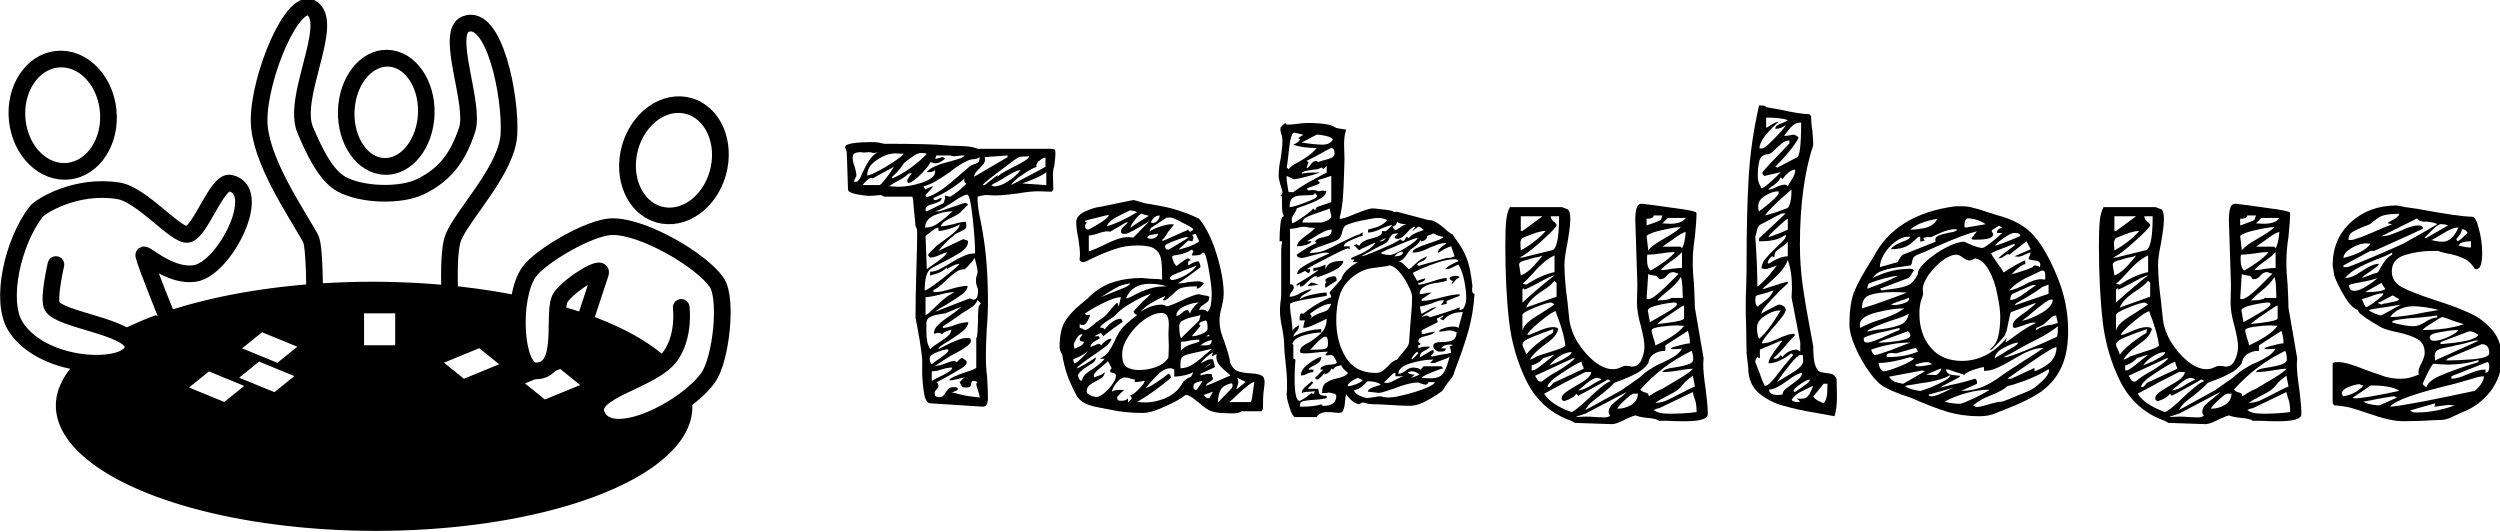 <?xml version="1.0" encoding="UTF-8" standalone="no"?>
<!-- Created with Inkscape (http://www.inkscape.org/) -->

<svg
   width="127.035mm"
   height="27.036mm"
   viewBox="0 0 127.035 27.036"
   version="1.1"
   id="svg5"
   xml:space="preserve"
   sodipodi:docname="logo-large.svg"
   inkscape:version="1.2.2 (b0a8486541, 2022-12-01, custom)"
   inkscape:export-filename="../6a22fa0e/tabulous-logo-large.svg"
   inkscape:export-xdpi="400.022"
   inkscape:export-ydpi="400.022"
   xmlns:inkscape="http://www.inkscape.org/namespaces/inkscape"
   xmlns:sodipodi="http://sodipodi.sourceforge.net/DTD/sodipodi-0.dtd"
   xmlns="http://www.w3.org/2000/svg"
   xmlns:svg="http://www.w3.org/2000/svg"><sodipodi:namedview
     id="namedview350"
     pagecolor="#dfaaaa"
     bordercolor="#666666"
     borderopacity="1.0"
     inkscape:showpageshadow="2"
     inkscape:pageopacity="0"
     inkscape:pagecheckerboard="0"
     inkscape:deskcolor="#d1d1d1"
     inkscape:document-units="mm"
     showgrid="false"
     inkscape:zoom="2.3786088"
     inkscape:cx="215.25187"
     inkscape:cy="64.113107"
     inkscape:window-width="1860"
     inkscape:window-height="1016"
     inkscape:window-x="0"
     inkscape:window-y="0"
     inkscape:window-maximized="1"
     inkscape:current-layer="layer2" /><defs
     id="defs2" /><g
     id="layer2"
     transform="translate(-5.708,-5.393)"><g
       id="g530"
       inkscape:export-filename="../fb46c1af/tabulous-logo.svg"
       inkscape:export-xdpi="400.022"
       inkscape:export-ydpi="400.022"><ellipse
         style="font-variation-settings:normal;fill:none;fill-opacity:1;fill-rule:evenodd;stroke:#000000;stroke-width:0.847;stroke-linecap:round;stroke-linejoin:miter;stroke-miterlimit:4;stroke-dasharray:none;stroke-dashoffset:0;stroke-opacity:1;stop-color:#000000"
         id="path1902"
         cx="8.614"
         cy="11.178"
         rx="2.327"
         ry="2.855"
         transform="matrix(1,0.008,0.025,1,0,0)" /><ellipse
         style="font-variation-settings:normal;fill:none;fill-opacity:1;fill-rule:evenodd;stroke:#000000;stroke-width:0.847;stroke-linecap:round;stroke-linejoin:miter;stroke-miterlimit:4;stroke-dasharray:none;stroke-dashoffset:0;stroke-opacity:1;stop-color:#000000"
         id="path1902-3"
         cx="-41.837"
         cy="7.011"
         rx="2.327"
         ry="2.855"
         transform="matrix(-0.987,-0.159,-0.191,0.982,0,0)" /><ellipse
         style="font-variation-settings:normal;fill:none;fill-opacity:1;fill-rule:evenodd;stroke:#000000;stroke-width:0.847;stroke-linecap:round;stroke-linejoin:miter;stroke-miterlimit:4;stroke-dasharray:none;stroke-dashoffset:0;stroke-opacity:1;stop-color:#000000"
         id="path1902-7"
         cx="26.358"
         cy="6.997"
         rx="2.041"
         ry="2.745"
         transform="matrix(0.988,0.157,-0.101,0.995,0,0)" /><path
         id="path1902-5"
         style="font-variation-settings:normal;fill:#000000;fill-opacity:1;fill-rule:evenodd;stroke:none;stroke-width:0.635;stroke-linecap:round;stroke-linejoin:miter;stroke-miterlimit:4;stroke-dasharray:none;stroke-dashoffset:0;stroke-opacity:0.512;stop-color:#000000"
         d="M 25.12 19.713 A 16.171 6.328 0.157 0 0 14.17 21.221 C 14.31 21.571 14.41 21.819 14.41 21.819 L 13.623 21.41 A 16.171 6.328 0.157 0 0 11.739 22.239 C 12.202 22.444 12.529 22.678 12.544 22.97 C 12.58 23.687 11.149 24 9.631 23.732 A 16.171 6.328 0.157 0 0 8.613 25.431 A 16.171 6.328 0.157 0 0 23.259 32.339 A 16.171 6.328 0.157 0 0 40.823 26.647 A 16.171 6.328 0.157 0 0 40.825 25.514 C 39.244 26.781 36.683 27.764 36.11 26.466 C 35.586 25.275 38.554 24.801 39.675 23.669 A 16.171 6.328 0.157 0 0 34.139 20.918 C 33.981 22.022 34.393 24.214 33.001 24.217 C 32.184 24.218 31.879 22.057 32.194 20.445 A 16.171 6.328 0.157 0 0 26.177 19.74 A 16.171 6.328 0.157 0 0 25.12 19.713 z M 24.208 21.315 L 25.789 21.315 L 25.789 22.939 L 24.208 22.939 L 24.208 21.315 z M 19.025 22.276 L 20.816 23.011 L 19.803 23.829 L 18.012 23.093 L 19.025 22.276 z M 30.06 23.086 L 31.073 23.903 L 29.282 24.639 L 28.269 23.822 L 30.06 23.086 z M 18.875 23.767 L 20.666 24.503 L 19.652 25.32 L 17.861 24.585 L 18.875 23.767 z M 34.176 24.141 L 35.188 24.958 L 33.397 25.694 L 32.385 24.876 L 34.176 24.141 z M 16.327 24.266 L 18.118 25.002 L 17.105 25.819 L 15.314 25.083 L 16.327 24.266 z " /><path
         style="font-variation-settings:normal;fill:none;fill-opacity:1;stroke:#000000;stroke-width:0.847;stroke-linecap:round;stroke-linejoin:miter;stroke-miterlimit:4;stroke-dasharray:none;stroke-dashoffset:0;stroke-opacity:1;stop-color:#000000"
         d="m 21.693,20.589 c 0,0 0.027,-2.677 -0.206,-3.091 -0.776,-1.381 -2.599,-4.025 -2.613,-5.967 -0.016,-2.232 1.752,-6.464 2.727,-5.689 1.078,0.858 -1.086,4.518 -0.381,6.163 0.419,0.979 1.01,2.292 1.84,2.746 1.018,0.557 3.01,0.632 4.048,0.112 1.21,-0.607 1.862,-1.448 2.336,-2.879 0.428,-1.289 -1.155,-4.943 -0.079,-5.366 1.463,-0.576 2.313,3.699 2.204,5.604 -0.103,1.798 -2.314,4.016 -2.819,5.218 -0.341,0.812 -0.157,3.468 -0.157,3.468"
         id="path2772" /><path
         style="fill:none;stroke:#000000;stroke-width:0.847;stroke-linecap:round;stroke-linejoin:miter;stroke-dasharray:none;stroke-opacity:1"
         d="m 14.334,21.844 c 0,0 -1.221,-3.003 -1.321,-3.466 -0.058,-0.27 1.287,1.131 2.623,0.904 1.498,-0.255 3.52,-4.235 1.763,-4.585 -0.664,-0.132 -1.506,2.483 -2.147,2.604 -0.595,0.113 -2.32,-2.019 -3.526,-2.212 -2.186,-0.35 -3.979,0.803 -4.169,1.046 -1.192,1.528 -1.887,4.552 -1.054,5.856 1.453,2.274 6.027,2.279 5.963,1.003 -0.05,-1.002 -3.763,-1.331 -4.118,-2.057 -0.193,-0.394 0.202,-2.1 0.202,-2.1"
         id="path519" /><path
         style="font-variation-settings:normal;fill:none;fill-opacity:1;stroke:#000000;stroke-width:0.847;stroke-linecap:round;stroke-linejoin:miter;stroke-miterlimit:4;stroke-dasharray:none;stroke-dashoffset:0;stroke-opacity:1;stop-color:#000000"
         d="m 35.551,21.311 0.668,-2.021 c 0.16,-0.483 -1.429,0.454 -1.991,1.167 -0.542,0.688 0.351,3.782 -1.303,3.784 -1.073,0.002 -1.265,-3.73 -0.324,-5.043 0.553,-0.772 3.069,-2.276 4.222,-2.288 1.591,-0.017 4.536,1.714 5.305,2.835 0.562,0.82 0.222,3.923 -0.437,4.841 -1.15,1.603 -4.944,3.52 -5.656,1.904 -0.561,-1.274 2.879,-1.728 3.771,-3.046 0.704,-1.04 0.518,-2.43 0.518,-2.43"
         id="path2833" /></g><g
       aria-label="Tabulous"
       id="text371"
       style="font-size:21.167px;font-family:'cabin sketch';-inkscape-font-specification:'cabin sketch';stroke-width:0.265"><path
         d="m 52.992,25.888 q -0.254,0 -0.339,-0.572 -0.085,-0.572 -0.085,-1.058 0,-0.487 0,-0.614 -0.085,-0.868 -0.339,-2.096 0,-0.953 0.042,-2.392 0.042,-1.27 0.042,-1.926 0,-0.254 -0.085,-0.339 -0.021,-0.318 -0.085,-0.91 -0.042,-0.614 -0.085,-0.593 h -1.418 l -0.169,-0.085 q -0.423,0.042 -0.55,0.042 -0.275,0 -0.699,-0.085 -0.423,-0.085 -0.423,-0.233 l -0.064,-1.905 q -0.021,-0.042 -0.042,-0.127 -0.021,-0.085 -0.042,-0.127 0,-0.254 1.439,-0.254 0.212,0 0.55,0.085 2.413,0 3.175,0.085 0.169,0.021 0.55,0.021 0.085,0 0.423,0.021 0.339,0.021 0.593,0.127 h 3.683 q 0.191,0 0.233,0.042 0.042,0.042 0.042,0.191 0,0.212 -0.064,0.656 -0.064,0.212 -0.064,0.487 l 0.021,0.699 -0.085,0.106 -0.677,-0.021 q -0.423,0 -1.016,0.106 -0.148,0.021 -0.529,0.064 -0.381,0.042 -0.677,0.042 l -0.402,-0.021 q -0.191,0 -0.466,0.085 v 0.106 q 0,0.423 0.169,1.185 l 0.085,0.466 q 0.275,1.545 0.275,3.577 0,0.72 -0.064,1.418 -0.042,0.889 -0.042,1.376 0,0.529 0.064,1.037 0.042,0.72 0.042,1.058 0,0.212 -0.064,0.339 -0.042,0.106 -0.212,0.106 z M 49.224,14.331 q -0.127,0.254 -0.127,0.296 h 0.127 q 0.127,0 0.296,-0.423 0.169,-0.381 0.339,-0.635 0.169,-0.275 0.445,-0.445 -0.127,0.042 -0.169,0.042 -0.085,0 -0.148,-0.021 -0.064,-0.021 -0.106,-0.021 l -0.275,0.021 q -0.085,0 -0.148,-0.021 -0.212,0 -0.318,0.064 -0.106,0.042 -0.106,0.233 0,0.191 0.106,0.445 0.085,0.296 0.085,0.466 z m 1.82,0.127 q 0.381,-0.148 0.931,-0.529 0.55,-0.402 0.826,-0.72 -0.085,-0.042 -0.296,-0.042 -0.191,0 -0.466,0.212 -0.275,0.191 -0.36,0.275 -0.021,0 -0.212,0.275 -0.191,0.254 -0.423,0.445 z m 0.169,-1.27 q -0.466,0 -0.953,0.339 -0.487,0.318 -0.487,0.783 0.191,0 0.953,-0.445 0.762,-0.466 0.91,-0.656 z m 0.677,1.016 q -0.169,0.169 -0.508,0.36 -0.339,0.169 -0.402,0.233 -0.021,0 -0.064,0.042 -0.021,0.021 -0.042,0.021 l 0.487,0.021 q 0.572,0 1.207,-0.212 0.656,-0.233 0.656,-0.529 v -0.106 q -0.106,0.106 -0.318,0.106 H 52.802 q 0.127,-0.169 0.381,-0.275 0.254,-0.127 0.508,-0.191 0.254,-0.064 0.318,-0.085 0.085,-0.021 0.36,-0.106 0.296,-0.085 0.36,-0.191 -0.191,0 -0.339,0.021 -0.127,0.021 -0.212,0.021 -0.064,0 -0.191,-0.042 h -0.699 l -0.064,0.169 q 0.106,0 0.212,-0.042 0.106,-0.042 0.169,-0.042 0.042,0 0.127,0.085 -0.106,0.085 -0.254,0.169 -0.148,0.064 -0.254,0.064 l -0.254,-0.064 q 0.021,0.106 -0.445,0.593 -0.466,0.466 -0.677,0.466 0,-0.021 -0.021,-0.042 -0.021,-0.042 -0.021,-0.085 0.021,-0.064 0.106,-0.191 0.085,-0.127 0.148,-0.169 z m 3.874,-0.72 q 0,0.169 -0.127,0.296 -0.127,0.127 -0.148,0.169 -0.275,0.233 -0.275,0.423 l 1.693,-0.995 v -0.085 l -1.164,0.085 z m 2.244,-0.148 q -0.36,0 -0.529,0.042 -0.042,0 -0.91,0.656 -0.847,0.635 -0.931,0.762 h 0.106 l 0.656,-0.508 v 0.085 q 0.085,-0.106 0.318,-0.233 0.254,-0.148 0.508,-0.275 0.783,-0.381 0.783,-0.529 z m -5.271,1.969 q 0,0.021 0.021,0.064 0.042,0.042 0.064,0.042 0.593,-0.191 1.376,-0.889 0.804,-0.699 0.847,-0.72 0.085,-0.042 0.233,-0.085 0.148,-0.064 0.169,-0.127 0.042,-0.064 0.042,-0.212 -0.127,0.085 -0.296,0.106 -0.148,0 -0.296,0.064 -0.402,0.169 -0.931,0.593 -0.423,0.296 -0.72,0.466 -0.296,0.169 -0.614,0.254 l 0.106,0.169 q 0.064,-0.064 0.191,-0.106 0.148,-0.064 0.212,-0.064 z m 5.652,-1.439 q -0.296,0.106 -0.72,0.402 -0.423,0.275 -0.593,0.529 0.55,-0.275 1.058,-0.55 0.529,-0.275 0.699,-0.381 v -0.466 q -0.127,0 -0.296,0.148 -0.169,0.127 -0.169,0.254 0,0.042 0.021,0.064 z m -8.403,0.572 q -0.169,0 -0.445,0.36 h 0.847 q 0.085,0 0.318,-0.318 0.254,-0.318 0.423,-0.614 l -1.08,0.593 z m 6.096,0.36 q 0.021,0.021 0.064,0.042 0.042,0.021 0.085,0.021 0.318,0 0.699,-0.254 0.402,-0.254 0.635,-0.572 -0.233,0 -1.016,0.508 -0.445,0.233 -0.466,0.254 z m 2.794,-0.656 q -0.148,0.127 -0.572,0.318 -0.402,0.169 -0.656,0.254 l 1.228,0.085 z m -6.138,1.905 q 0,0.085 0.064,0.085 l 0.826,-0.402 q 0.042,0 0.106,-0.275 l -0.021,-0.127 0.275,0.064 q 0.127,-0.064 0.423,-0.296 0.318,-0.254 0.402,-0.381 -0.106,-0.021 -0.106,-0.148 0,-0.085 0.021,-0.106 -0.741,0.635 -1.588,0.995 0,0.042 0.021,0.085 0.042,0.021 0.064,0.021 0.064,0 0.148,-0.042 0.085,-0.064 0.191,-0.064 -0.021,0.106 -0.106,0.169 -0.085,0.042 -0.191,0.085 -0.085,0.021 -0.127,0.042 -0.402,0.085 -0.402,0.296 z m 2.159,1.63 q 0,0.275 -0.339,0.508 -0.339,0.233 -0.974,0.55 -0.508,0.254 -0.614,0.339 -0.275,0.233 -0.275,1.08 0.127,0 0.889,-0.593 0.783,-0.614 0.889,-0.762 -0.233,0 -0.656,0.275 v -0.106 q -0.191,0.275 -0.847,0.423 v -0.191 q 0.191,0 0.402,-0.085 0.212,-0.106 0.572,-0.318 0.402,-0.254 0.699,-0.381 0.296,-0.148 0.614,-0.148 0,-0.677 -0.127,-1.82 -0.127,-1.164 -0.275,-1.164 -0.191,0 -0.762,0.402 -0.064,0.042 -0.381,0.233 -0.296,0.169 -0.487,0.212 h 0.233 l 1.185,-0.402 0.085,-0.021 q 0.127,0 0.169,0.085 0,0 -0.423,0.423 -0.106,0.085 -0.36,0.212 -0.254,0.106 -0.423,0.233 -0.169,0.127 -0.169,0.233 0.148,0 0.614,-0.106 0.423,-0.127 0.656,-0.127 l 0.021,0.212 q 0,0.106 -0.085,0.169 -0.085,0.064 -0.318,0.169 -0.212,0.085 -0.254,0.169 -0.296,0.191 -0.762,0.762 l 1.249,-0.593 q 0.042,0 0.148,0.042 0.106,0.021 0.106,0.085 z m -0.783,-1.545 q -0.487,0 -0.953,0.212 -0.445,0.212 -0.445,0.614 0.296,0 0.55,-0.148 0.254,-0.169 0.487,-0.36 0.233,-0.212 0.36,-0.318 z m -0.72,0.826 q -0.127,0 -0.381,0.212 -0.254,0.191 -0.275,0.212 l 0.064,1.693 q 0.064,-0.064 0.529,-0.381 0.487,-0.339 0.487,-0.487 -0.148,0.042 -0.423,0.169 -0.254,0.106 -0.423,0.106 -0.021,-0.021 -0.064,-0.064 -0.021,-0.042 -0.042,-0.064 0,-0.042 0.169,-0.212 0.191,-0.169 0.254,-0.254 0.085,-0.064 0.635,-0.466 0.55,-0.402 0.55,-0.635 -0.169,0.127 -0.529,0.233 -0.339,0.106 -0.55,0.106 z m 1.482,2.963 q 0,0.212 -0.275,0.423 -0.254,0.191 -0.804,0.529 -0.402,0.212 -0.572,0.36 l 1.757,-0.677 q 0.127,0.064 0.191,0.064 0.233,0 0.233,-0.445 0,-0.127 -0.064,-0.254 -0.042,-0.127 -0.042,-0.275 0,-0.148 0.042,-0.254 0.042,-0.106 0.042,-0.169 0,-0.148 -0.064,-0.381 -0.042,-0.233 -0.106,-0.36 -0.021,0.127 -0.212,0.318 -0.169,0.191 -0.275,0.275 -0.233,0 -0.423,0.127 -0.191,0.127 -0.508,0.423 -0.381,0.381 -0.656,0.508 v 0.106 q 0.275,0 0.529,-0.064 0.254,-0.064 0.318,-0.085 0.55,-0.169 0.889,-0.169 z m -1.99,1.397 0.381,-0.36 q 0.212,-0.212 0.445,-0.402 0.233,-0.191 0.508,-0.318 -0.296,0 -0.762,0.127 -0.508,0.127 -0.72,0.127 v 0.91 z m 0.318,4.043 q 0,0.106 0.021,0.148 0.042,0.042 0.169,0.064 0.148,0 0.212,-0.042 0.085,-0.064 0.148,-0.191 0.106,-0.148 0.169,-0.212 0.085,-0.064 0.296,-0.064 0.148,0 0.169,0.106 -0.042,0.064 -0.148,0.106 -0.106,0.042 -0.191,0.042 0.36,0.106 0.783,0.191 0.445,0.064 0.656,0.085 0,-0.127 -0.085,-0.36 -0.085,-0.233 -0.085,-0.339 0,-0.021 0.021,-0.042 0.042,-0.021 0.042,-0.021 -0.021,-0.042 -0.085,-0.064 -0.064,-0.021 -0.127,-0.021 -0.085,0 -0.106,0.106 0,0.106 -0.042,0.169 -0.042,0.064 -0.233,0.064 -0.148,0 -0.191,-0.042 -0.042,-0.042 -0.064,-0.106 -0.021,-0.064 -0.064,-0.106 0.042,-0.064 0.106,-0.127 0.085,-0.085 0.148,-0.127 -0.106,0 -0.381,0.085 -0.275,0.064 -0.402,0.064 0,-0.148 0.847,-0.423 0.529,-0.169 0.529,-0.233 v -1.503 q 0.042,0 0.064,-0.318 0.021,-0.339 0.021,-0.466 0,-0.889 0.085,-0.889 l 0.064,-0.085 -0.169,-0.169 q -0.085,0.191 -0.233,0.318 -0.148,0.106 -0.36,0.233 -0.191,0.106 -0.318,0.212 -0.085,0.064 -0.339,0.233 -0.233,0.169 -0.508,0.339 v 0.085 q 0.254,-0.021 0.593,-0.148 0.381,-0.148 0.699,-0.148 -0.021,0.233 -0.275,0.445 -0.254,0.212 -0.72,0.508 -0.529,0.296 -0.529,0.423 0.106,-0.064 0.402,-0.212 0.318,-0.169 0.572,-0.254 0.254,-0.106 0.487,-0.106 0.106,0 0.148,0.021 0.042,0.021 0.042,0.148 0,0.212 -1.037,0.741 -0.148,0.085 -0.402,0.254 -0.233,0.148 -0.381,0.254 0.191,0 0.529,-0.127 0.296,-0.127 0.466,-0.127 0.021,0 0.064,0.042 0.042,0.021 0.042,0.042 0,-0.021 0.085,-0.106 0.085,-0.085 0.148,-0.127 0.085,0 0.169,0.085 0.106,0.064 0.106,0.127 0,0.148 -0.275,0.318 -0.275,0.169 -0.847,0.487 -0.445,0.233 -0.423,0.233 0.106,0.021 0.106,0.169 0,0.085 -0.106,0.191 -0.085,0.085 -0.085,0.169 z m -0.423,-3.556 q 0,0.148 0,0.445 0,0.275 0.042,0.487 0.042,0.212 0.148,0.402 0.106,-0.127 0.445,-0.339 0.296,-0.191 0.445,-0.318 0.169,-0.148 0.191,-0.339 -0.064,0.021 -0.254,0.085 -0.169,0.064 -0.233,0.169 -0.021,-0.085 -0.148,-0.085 -0.085,0 -0.169,0.021 -0.064,0.021 -0.085,0.021 0,-0.254 0.212,-0.445 0.212,-0.212 0.593,-0.466 0.487,-0.339 0.593,-0.466 l -0.826,0.339 q -0.127,0.021 -0.381,0.064 -0.254,0.042 -0.423,0.148 -0.148,0.085 -0.148,0.275 z m 0.169,1.799 q 0,0.085 0.021,0.169 0.021,0.064 0.085,0.127 0.085,-0.085 0.466,-0.339 0.381,-0.275 0.381,-0.36 l -0.021,-0.064 q -0.254,0.021 -0.593,0.169 -0.339,0.127 -0.339,0.296 z m 0.106,1.143 q 0.169,-0.106 0.445,-0.233 0.275,-0.127 0.423,-0.233 0.169,-0.106 0.169,-0.212 -0.212,0 -0.508,0.085 -0.275,0.106 -0.529,0.106 z"
         style="-inkscape-font-specification:'cabin sketch Bold'"
         id="path310" /><path
         d="m 68.232,23.856 q 0.148,0.318 0.381,0.402 0.254,0.085 0.656,0.106 0.381,0.021 0.529,0.106 0.169,0.064 0.169,0.339 0,0.127 -0.042,0.423 -0.042,0.275 -0.042,0.953 l -0.085,0.106 h -1.016 q -0.085,0.106 -0.445,0.106 -0.318,0 -0.55,-0.021 -0.233,0 -0.508,-0.085 -0.233,-0.064 -0.635,-0.423 -0.042,-0.042 -0.191,-0.148 -0.148,-0.127 -0.275,-0.191 -0.106,-0.064 -0.233,-0.064 -0.296,0.254 -1.016,0.572 -0.72,0.339 -1.143,0.339 -0.931,0 -1.672,-0.169 -0.127,-0.021 -0.55,-0.106 -0.402,-0.064 -0.72,-0.212 -0.318,-0.169 -0.445,-0.423 -0.318,-0.614 -0.466,-1.037 -0.148,-0.423 -0.254,-1.037 -0.127,-0.169 -0.127,-0.36 0,-0.868 0.275,-1.312 0.275,-0.445 0.847,-0.91 0.275,-0.212 0.55,-0.487 0.529,-0.445 1.122,-0.614 0.614,-0.191 1.376,-0.191 l 0.487,0.042 q 0.36,0 0.55,0.042 v -0.191 q 0,-0.614 -0.064,-0.91 -0.064,-0.296 -0.318,-0.466 -0.254,-0.169 -0.847,-0.169 -0.635,0 -1.122,0.169 -0.487,0.148 -1.291,0.529 -0.254,0.148 -0.36,0.148 -0.127,0 -0.191,-0.106 l 0.021,-0.275 q 0,-0.275 -0.085,-0.826 -0.106,-0.466 -0.106,-0.826 0,-0.318 0.423,-0.529 0.445,-0.212 0.826,-0.254 l 1.651,-0.339 q 0.127,0.021 0.318,0.085 0.191,0.064 0.296,0.085 0.169,0.021 0.741,0.127 0.593,0.106 1.058,0.275 0.466,0.148 0.931,0.381 0.529,0.635 0.889,1.799 0.36,1.164 0.36,2.011 0,0.191 -0.042,0.402 -0.042,0.212 -0.064,0.296 -0.106,0.36 -0.106,0.656 0,0.254 0.064,0.55 0.085,0.275 0.191,0.55 0.254,0.741 0.296,1.08 z m -5.122,-7.768 q -0.127,0.064 -0.423,0.212 -0.275,0.127 -0.487,0.275 -0.191,0.148 -0.254,0.318 0.677,-0.191 1.545,-0.72 -0.169,-0.085 -0.381,-0.085 z m 0.614,0.169 q -0.106,0 -0.339,0.296 -0.233,0.296 -0.233,0.423 0.106,-0.106 0.487,-0.339 0.381,-0.233 0.445,-0.275 -0.042,-0.021 -0.169,-0.042 -0.127,-0.042 -0.191,-0.064 z m -2.879,0.614 q 0,0.106 0.042,0.148 0.064,0.042 0.106,0.042 0.064,0 0.55,-0.296 0.508,-0.318 0.508,-0.445 -0.106,0 -0.572,0.127 -0.466,0.106 -0.635,0.169 0,0.021 0.021,0.064 0.042,0.021 0.085,0.021 -0.021,0.021 -0.064,0.064 -0.042,0.021 -0.042,0.106 z m 3.789,-0.529 q -0.148,0 -0.275,0.106 -0.127,0.106 -0.169,0.254 l 0.085,0.021 q 0.148,0 0.254,-0.127 0.106,-0.127 0.106,-0.254 z m 0.741,0.466 q -0.064,0.042 -0.169,0.191 -0.106,0.127 -0.148,0.191 -0.191,0.339 -0.318,0.402 l 0.064,0.042 1.291,-0.572 q 0,0.021 0.021,0.064 0.042,0.042 0.064,0.042 0.042,-0.021 0.085,-0.042 0.064,-0.042 0.085,-0.064 0,-0.085 -0.529,-0.339 -0.508,-0.275 -0.614,-0.275 h -0.212 l -0.804,0.529 -0.085,0.191 q 0.169,-0.127 0.529,-0.254 0.381,-0.127 0.593,-0.127 z m -1.27,-0.169 q -1.058,0.635 -1.185,0.635 h -0.191 q -0.064,-0.064 -0.064,-0.127 0,-0.106 0.148,-0.254 0.169,-0.148 0.212,-0.191 h -0.106 l -0.804,0.466 -0.127,-0.021 q -0.191,0 -0.466,0.106 -0.064,0.021 -0.233,0.064 -0.148,0.042 -0.254,0.042 v 0.804 q 0.296,-0.085 0.804,-0.339 0.381,-0.191 0.635,-0.275 0.275,-0.106 0.593,-0.106 l 0.233,0.021 z m 0.085,0.889 q 0.127,0 0.233,-0.064 0.127,-0.085 0.127,-0.191 -0.042,0 -0.275,0.042 -0.233,0.021 -0.275,0.148 0.064,0.064 0.191,0.064 z m 2.455,0.127 q -0.021,-0.042 -0.085,-0.169 -0.042,-0.148 -0.106,-0.212 l -0.191,0.064 q 0.085,0.021 0.085,0.127 0,0.064 -0.021,0.106 -0.021,0.042 -0.021,0.085 l -0.212,-0.042 q -0.021,0.021 -0.254,0.233 -0.233,0.191 -0.233,0.233 0.169,-0.042 0.55,-0.169 0.381,-0.148 0.487,-0.254 z m -1.566,0.423 q 0.169,-0.085 0.508,-0.296 0.36,-0.212 0.508,-0.318 l -0.106,-0.021 q -0.127,0 -0.614,0.191 -0.466,0.169 -0.466,0.254 0,0.191 0.169,0.191 z m 1.778,0.148 q -0.042,0 -0.127,0.085 -0.064,0.064 -0.402,0.064 -0.021,0 -0.042,0 -0.021,-0.021 -0.021,-0.021 l 0.085,-0.191 q 0,-0.021 -0.042,-0.042 -0.021,-0.042 -0.042,-0.042 -0.318,0.191 -0.656,0.254 -0.318,0.042 -0.339,0.085 0,0.127 0.085,0.318 0.106,0.169 0.148,0.169 0.064,-0.064 0.275,-0.212 0.233,-0.169 0.318,-0.169 0.042,0.021 0.085,0.064 0.064,0.021 0.085,0.021 -0.191,0 -0.191,0.169 l 0.021,0.106 q 0.106,-0.085 0.254,-0.148 0.148,-0.064 0.254,-0.064 0.021,0 0.064,0.106 0.042,0.106 0.042,0.191 -0.212,0.169 -0.593,0.445 -0.36,0.254 -0.55,0.381 0.254,0 0.508,-0.064 0.339,-0.042 0.508,-0.042 0.212,0 0.296,0.106 -0.127,0.212 -0.36,0.275 v -0.127 q -0.656,0 -0.889,0.127 -0.064,0.021 -0.381,0.318 -0.296,0.275 -0.381,0.275 -0.064,0 -0.064,-0.064 0.021,0 0.064,-0.064 0.042,-0.085 0.064,-0.106 -0.91,0.381 -1.27,0.804 0.55,-0.36 1.08,-0.36 0.042,0 0.106,0.021 0.085,0.021 0.148,0.064 0.169,-0.021 0.72,-0.275 0.677,-0.339 0.931,-0.339 0.042,0.021 0.275,0.064 0.233,0.021 0.233,0.085 0,0.127 -0.064,0.212 -0.064,0.064 -0.254,0.191 -0.169,0.106 -0.191,0.254 0.042,-0.021 0.148,-0.021 0.191,0 0.275,0.106 0.148,-0.169 0.169,-0.381 0.042,-0.212 0.042,-0.529 0,-0.381 -0.148,-1.228 -0.148,-0.868 -0.275,-0.868 z m -0.339,0.656 q -0.021,0.021 -0.487,0.191 -0.085,0.021 -0.487,0.191 -0.381,0.148 -0.381,0.233 0,0.042 0.021,0.085 0.042,0.042 0.064,0.042 0.233,0 0.677,-0.233 0.445,-0.254 0.593,-0.508 z m -3.979,1.249 q 0.042,-0.021 0.318,-0.127 0.275,-0.127 0.275,-0.212 -0.445,0.064 -0.72,0.233 -0.275,0.148 -0.762,0.466 z m 1.588,-0.318 q -0.889,0 -1.207,0.741 0.127,0 0.423,-0.169 0.402,-0.212 0.762,-0.318 0.36,-0.127 0.889,-0.127 -0.402,-0.127 -0.868,-0.127 z m -3.45,4.932 q 0.042,-0.191 0.191,-0.339 0.169,-0.148 0.445,-0.318 0.402,-0.296 0.529,-0.466 h -0.254 q 0.296,-0.148 0.445,-0.339 0.148,-0.212 0.318,-0.572 0.127,-0.296 0.318,-0.572 0.169,-0.233 0.826,-0.741 -0.064,-0.021 -0.127,-0.064 -0.042,-0.064 -0.064,-0.106 0.085,-0.127 0.487,-0.529 0.191,-0.148 0.402,-0.381 -0.423,0.127 -0.953,0.445 -0.529,0.296 -0.762,0.55 -0.169,0.191 -0.466,0.36 -0.296,0.191 -0.423,0.36 0.191,0 0.254,0.106 0.148,-0.212 0.381,-0.381 0.233,-0.169 0.445,-0.169 0.021,0 0.042,0.064 0.042,0.042 0.042,0.085 -0.085,0.085 -0.466,0.339 -0.508,0.381 -0.508,0.402 l -0.127,-0.169 -0.339,0.169 h 0.233 q 0,0.021 0.021,0.042 0.021,0.021 0.021,0.064 -0.085,0.064 -0.212,0.127 -0.127,0.064 -0.191,0.148 -0.064,0.064 -0.064,0.169 l 0.402,-0.169 q 0.085,0 0.127,0.085 0.296,-0.339 0.529,-0.339 0,0.148 -0.275,0.381 -0.275,0.212 -0.741,0.529 -0.614,0.423 -0.762,0.593 0.085,0 0.339,-0.148 0.275,-0.169 0.656,-0.402 0,0.127 -0.106,0.233 -0.106,0.085 -0.318,0.212 -0.445,0.275 -0.487,0.466 0,0.021 0.042,0.148 0.064,0.127 0.148,0.127 z m -0.106,-2.709 0.275,0.127 q 0.085,0 0.275,-0.148 0.212,-0.169 0.275,-0.233 0.254,-0.169 0.402,-0.275 0.148,-0.127 0.275,-0.296 0.085,-0.127 0.402,-0.445 l 0.085,0.191 0.106,-0.466 q -0.254,0 -0.762,0.233 -0.508,0.233 -1.058,0.593 0.021,0.085 0.106,0.085 l 0.148,-0.021 q 0,0.106 -0.127,0.318 -0.106,0.212 -0.254,0.212 -0.085,0 -0.148,-0.064 z m 4.911,-0.593 q 0.127,0 0.275,-0.148 0.169,-0.148 0.296,-0.148 0.042,0 0.064,0.085 0.042,0.064 0.064,0.085 0.042,-0.148 0.191,-0.318 0.148,-0.191 0.275,-0.233 -0.339,0 -0.762,0.191 -0.402,0.191 -0.402,0.487 z m -0.402,0.953 0.021,-0.508 q 0,-0.593 -0.36,-0.593 -0.402,0 -0.889,0.339 -0.466,0.339 -0.804,0.847 -0.318,0.487 -0.318,0.91 0,0.508 0.233,0.656 0.233,0.148 0.635,0.148 0.423,0 0.847,-0.148 0.445,-0.169 0.635,-0.487 l 0.021,-0.572 z m 1.63,-0.995 q -0.127,0.042 -0.423,0.106 -0.275,0.064 -0.466,0.169 -0.191,0.085 -0.191,0.275 0,0.423 0.085,0.635 l 0.931,-0.91 z m -0.445,1.08 q 0.191,0 0.487,-0.106 0.318,-0.127 0.318,-0.296 0,-0.36 -0.085,-0.402 -0.064,0 -0.212,0.064 -0.127,0.042 -0.127,0.127 0,0.042 0.064,0.085 z m -5.567,-0.106 q -0.169,0 -0.296,0.233 -0.127,0.212 -0.127,0.296 l 0.021,0.212 q 0.487,-0.169 0.487,-0.36 -0.212,0 -0.212,-0.127 0,-0.064 0.064,-0.127 0.064,-0.064 0.064,-0.127 z m 6.456,0.106 v -0.085 l -0.169,0.085 z m -0.508,0.169 q -0.169,0 -0.466,0.042 -0.212,0.064 -0.466,0.064 v 0.466 q 0.148,-0.169 0.318,-0.254 0.191,-0.085 0.36,-0.127 0.191,-0.064 0.254,-0.085 z m 0.635,0.021 q -0.339,0.064 -0.572,0.275 h 0.212 q 0.169,0 0.254,-0.042 0.106,-0.064 0.106,-0.233 z m -1.588,1.439 q 0.339,-0.021 0.572,-0.169 0.254,-0.148 0.614,-0.466 0.402,-0.339 0.423,-0.36 l -0.741,0.169 q -0.614,0.127 -0.741,0.212 -0.127,0.085 -0.127,0.36 z m -5.398,-0.254 q 0.127,-0.021 0.381,-0.275 0.275,-0.254 0.296,-0.36 -0.106,0.148 -0.423,0.296 -0.296,0.127 -0.318,0.148 z m 7.239,-0.466 q -0.042,0 -0.148,0.064 -0.085,0.042 -0.106,0.042 l 0.064,-0.191 q -0.106,0.042 -0.339,0.233 -0.212,0.191 -0.296,0.318 0.085,-0.042 0.254,-0.127 0.169,-0.085 0.318,-0.085 l 0.064,0.021 0.106,0.381 -0.741,0.339 v 0.085 q 0.064,-0.021 0.169,-0.042 0.106,-0.021 0.191,-0.042 l 0.212,0.021 q 0,0.042 0.021,0.127 0.042,0.064 0.042,0.106 0,0.064 -0.191,0.169 -0.169,0.106 -0.169,0.191 0.021,0 0.275,-0.106 0.254,-0.106 0.974,-0.423 -0.106,-0.106 -0.296,-0.254 -0.191,-0.169 -0.318,-0.339 -0.106,-0.169 -0.106,-0.36 z m -6.138,2.18 q 0.254,0 0.635,-0.402 0.381,-0.423 0.381,-0.677 0,-0.127 -0.148,-0.148 -0.148,-0.021 -0.148,-0.106 0,-0.021 0.021,-0.064 0.042,-0.064 0.064,-0.064 l -0.191,-0.36 -0.339,0.296 q -0.381,0.296 -0.381,0.423 l 0.021,0.106 q 0.127,-0.064 0.275,-0.106 0.148,-0.042 0.254,-0.169 0,0.169 -0.127,0.275 -0.106,0.085 -0.318,0.191 -0.254,0.127 -0.36,0.233 -0.106,0.106 -0.106,0.296 l 0.021,0.085 q 0.085,0.064 0.212,0.127 0.127,0.042 0.233,0.064 z m 5.884,-1.715 q -0.127,0.021 -0.402,0.254 z m -1.291,0.804 q 0.085,-0.064 0.148,-0.085 0.085,-0.021 0.106,-0.064 0.042,-0.064 0.106,-0.212 -0.169,0.106 -0.466,0.169 -0.296,0.064 -0.508,0.064 v -0.36 q -0.085,-0.064 -0.212,-0.064 -0.254,0 -0.529,0.233 -0.254,0.233 -0.487,0.508 -0.212,0.254 -0.233,0.254 0.148,0 0.55,-0.275 0.423,-0.275 0.614,-0.445 0.127,0.042 0.127,0.212 -0.826,0.699 -1.715,1.228 l 0.423,0.021 q 0.445,0 0.953,-0.191 0.508,-0.212 0.762,-0.55 0.085,-0.106 0.148,-0.212 0.064,-0.127 0.212,-0.233 z m -2.963,1.164 q 0.021,0 0.085,-0.064 0.085,-0.085 0.106,-0.127 0,-0.042 -0.042,-0.085 -0.042,-0.042 -0.042,-0.064 0.127,0 0.423,-0.296 0.318,-0.318 0.318,-0.445 -0.064,0 -0.212,0.042 -0.127,0.021 -0.296,0.021 0,-0.127 0.021,-0.127 -0.042,0 -0.212,-0.042 -0.169,-0.064 -0.296,-0.064 -0.212,0 -0.423,0.254 -0.191,0.233 -0.254,0.466 0.148,-0.085 0.402,-0.085 h 0.233 q -0.042,0.021 -0.169,0.148 -0.127,0.127 -0.191,0.212 0,0.127 0.042,0.169 0.064,0.021 0.191,0.021 0.212,0 0.318,-0.127 z m 5.609,-1.016 q 0,0.064 -0.042,0.169 -0.042,0.106 -0.064,0.191 0.042,0 0.212,-0.148 0.191,-0.169 0.254,-0.212 -0.042,-0.042 -0.233,-0.127 -0.169,-0.085 -0.191,-0.106 0.064,0.127 0.064,0.233 z m -2.138,0.402 q 0.021,0 0.148,-0.191 0.127,-0.191 0.169,-0.275 -0.021,0 -0.254,0.064 -0.212,0.064 -0.212,0.212 0,0.191 0.148,0.191 z m 2.752,0.614 q 0.064,0 0.106,-0.402 0.064,-0.402 0.085,-0.614 -0.169,0 -0.826,0.614 -0.318,0.318 -0.445,0.402 z m -0.974,-0.953 q -0.381,0.085 -0.529,0.318 -0.148,0.233 -0.148,0.656 l 0.677,-0.699 q 0.064,-0.064 0.064,-0.169 0,-0.106 -0.064,-0.106 z m -0.931,0.423 -0.466,0.169 q 0.021,0.021 0.085,0.106 0.064,0.064 0.191,0.064 z"
         style="-inkscape-font-specification:'cabin sketch Bold'"
         id="path312" /><path
         d="m 80.509,20.088 q 0,0.233 0.127,0.233 -0.064,0.995 -0.318,1.905 -0.254,0.889 -0.699,2.032 -0.042,0.212 -0.169,0.36 -0.106,0.148 -0.148,0.191 -0.169,0.212 -0.254,0.381 0,0.042 -0.318,0.254 -0.318,0.212 -0.699,0.402 -0.381,0.169 -0.677,0.169 -0.339,0 -0.974,-0.042 -0.635,-0.042 -0.953,-0.042 -0.127,0 -0.275,-0.042 -0.127,-0.042 -0.212,-0.042 l -0.169,0.085 q -0.169,-0.021 -0.36,-0.169 -0.191,-0.169 -0.296,-0.339 -0.042,0.106 -0.064,0.402 -0.021,0.275 -0.085,0.402 -0.042,0.148 -0.233,0.148 l -0.212,-0.021 q -0.127,-0.021 -0.381,-0.021 -0.381,0 -0.529,0.254 h -1.08 q -0.148,0 -0.296,-0.487 -0.148,-0.466 -0.148,-0.677 0.021,-0.148 0.021,-0.466 0,-0.339 -0.021,-0.593 -0.021,-0.254 -0.042,-0.423 -0.085,-0.72 -0.085,-1.101 0,-0.191 -0.085,-0.699 -0.127,-0.593 -0.127,-0.931 0,-0.212 0.021,-0.423 0.042,-0.233 0.042,-0.466 v -2.244 l 0.042,-0.423 h -0.127 q 0,-0.445 0.042,-0.847 0.042,-0.402 0.148,-0.402 l 0.021,-0.085 q -0.085,-0.042 -0.085,-0.487 v -0.445 l -0.085,-0.064 q 0.042,0 0.064,-0.042 0.042,-0.064 0.042,-0.085 0,-0.127 -0.106,-0.423 -0.085,-0.296 -0.085,-0.445 0,-0.423 0.106,-0.91 0.085,-0.55 0.085,-0.847 0,-0.233 -0.064,-0.381 -0.042,-0.169 -0.042,-0.275 0,-0.042 0.085,-0.127 0.106,-0.106 0.169,-0.148 0.021,0.085 0.127,0.085 0.191,0 0.487,-0.042 0.296,-0.042 0.508,-0.042 1.164,0 1.461,0.254 l 0.508,0.085 q -0.106,0.296 -0.106,0.762 l 0.021,0.741 -0.021,0.677 q -0.021,0.804 -0.064,1.334 -0.042,0.508 -0.169,0.995 l 0.064,0.021 q 0.148,0 0.741,-0.254 0.635,-0.254 0.847,-0.275 0.169,0 0.445,0.042 0.275,0.021 0.487,0.064 0.127,0.021 0.148,0.064 0.042,0.021 0.064,0.021 l 0.127,-0.021 1.588,0.423 q 0.233,0 0.381,0.106 0.169,0.085 0.423,0.296 0.233,0.233 0.445,0.339 0.127,0.212 0.254,0.381 0.318,0.445 0.466,0.868 0.169,0.423 0.275,1.355 z m -9.038,-7.959 q -0.106,0 -0.191,0.36 -0.064,0.339 -0.127,0.974 -0.042,0.36 -0.064,0.445 l 0.106,0.085 q 0.064,-0.106 0.191,-0.191 0.127,-0.085 0.296,-0.169 0.339,-0.191 0.529,-0.339 0.212,-0.148 0.402,-0.381 -0.741,0 -1.185,-0.169 0.275,-0.127 0.339,-0.254 l -0.085,-0.085 0.254,-0.169 q -0.064,-0.021 -0.191,-0.042 -0.127,-0.042 -0.212,-0.042 -0.021,-0.021 -0.064,-0.021 z m 0.381,0.508 q 0.699,0.106 1.058,0.106 0.381,0 0.529,-0.254 -0.064,-0.127 -0.36,-0.191 -0.275,-0.064 -0.466,-0.064 z m 0.254,0.931 q 0.021,0 0.042,0.042 0.042,0.021 0.042,0.021 0,0.042 -0.042,0.148 -0.042,0.085 -0.042,0.169 0.106,-0.042 0.212,-0.212 0.127,-0.169 0.296,-0.169 l 0.064,0.064 q 0.085,-0.042 0.339,-0.106 0.254,-0.064 0.381,-0.127 0.127,-0.064 0.127,-0.212 0,-0.127 -0.042,-0.191 -0.021,-0.064 -0.127,-0.085 -0.064,0.021 -0.445,0.233 -0.36,0.212 -0.804,0.423 z m -1.016,0.995 q 0.085,0.593 0.106,0.593 h 0.233 q 0.487,-0.381 1.693,-0.995 v -0.339 l -0.169,0.169 q 0,-0.021 -0.042,-0.042 -0.021,-0.042 -0.064,-0.042 l -0.169,0.085 q -0.127,0 -0.487,0.064 -0.339,0.042 -0.339,0.169 0.233,-0.064 0.614,-0.064 H 72.783 q -0.212,0.085 -0.699,0.212 -0.487,0.127 -0.635,0.127 l -0.36,-0.169 v 0.106 z m 2.265,1.101 v -1.334 q -0.635,0.212 -0.677,0.212 0,0.042 0.042,0.085 0.042,0.021 0.064,0.042 -0.042,0.085 -0.318,0.169 -0.275,0.085 -0.36,0.148 l 0.085,0.085 0.191,-0.021 q 0.191,0 0.254,0.042 0.085,0.021 0.085,0.021 l 0.212,-0.042 q 0.021,0 0.042,0.021 0.042,0 0.127,0 0,0.233 -0.318,0.402 -0.296,0.169 -0.656,0.296 -0.36,0.127 -0.529,0.191 0,0.085 -0.127,0.275 -0.127,0.169 -0.127,0.275 l 0.021,0.212 q 0.148,-0.042 0.572,-0.339 0.423,-0.296 0.508,-0.423 l 0.085,0.106 0.085,-0.169 z m -2.117,0.254 q 0.169,0 0.741,-0.212 0.593,-0.212 0.656,-0.339 0,-0.042 -0.042,-0.085 -0.021,-0.064 -0.042,-0.064 -0.042,0 -0.127,0.085 -0.169,0 -0.529,0.021 -0.339,0 -0.508,0.127 -0.148,0.127 -0.148,0.466 z m 2.032,0.064 q -0.042,0.042 -0.445,0.169 -0.508,0.169 -0.72,0.275 -0.212,0.106 -0.212,0.275 H 72.846 q 0.148,-0.021 0.318,-0.106 0.191,-0.106 0.191,-0.233 z m -0.381,9.377 q 0,-0.381 0.191,-0.508 0.191,-0.148 0.572,-0.233 0.191,-0.042 0.339,-0.106 0.148,-0.064 0.212,-0.169 -0.106,-0.085 -0.233,-0.212 -0.106,-0.127 -0.106,-0.191 -0.085,0.042 -0.212,0.064 -0.106,0.021 -0.212,0.169 l -0.085,-0.064 q -0.042,0.212 -0.339,0.318 v -0.085 q -0.064,0.085 -0.169,0.191 -0.085,0.085 -0.169,0.148 -0.021,0 -0.085,-0.021 -0.042,-0.021 -0.064,-0.064 l 0.423,-0.423 h -0.148 q 0,-0.127 0.127,-0.169 0.127,-0.064 0.402,-0.085 0.296,-0.021 0.296,-0.106 0,-0.085 -0.106,-0.233 -0.085,-0.148 -0.169,-0.148 l -0.233,0.021 q -0.064,0 -0.064,-0.021 0,-0.042 0.127,-0.169 -0.254,0 -0.593,0.042 -0.339,0.042 -0.487,0.042 h -0.148 q -0.191,0 -0.191,-0.085 0,-0.148 0.106,-0.254 0.127,-0.106 0.381,-0.233 0.402,-0.254 0.635,-0.508 0.233,-0.254 0.233,-0.677 -0.148,0.064 -0.572,0.275 -0.402,0.191 -0.614,0.191 0,-0.064 0.021,-0.169 0.021,-0.106 0.064,-0.212 H 71.746 V 21.57 q 0,-0.254 0.106,-0.254 l 0.085,0.021 q 0.593,-0.508 1.418,-0.847 0,-0.064 -0.042,-0.127 -0.042,-0.064 -0.042,-0.106 0,-0.021 0.212,-0.254 0.233,-0.254 0.381,-0.423 0.127,-0.466 0.847,-0.868 h -0.275 l 0.106,-0.127 h -0.169 v -0.085 q 0.064,-0.021 0.529,-0.233 0.487,-0.233 0.699,-0.529 h -0.064 q -0.572,0.275 -0.699,0.318 0,0.042 -0.042,0.042 -0.064,0 -0.148,-0.106 -0.064,-0.106 -0.148,-0.106 0.042,-0.042 0.064,-0.042 0.042,-0.021 0.064,-0.042 0.127,0.064 0.148,0.085 0.106,-0.191 0.275,-0.254 0.169,-0.085 0.445,-0.148 0.233,-0.064 0.339,-0.127 0.106,-0.085 0.106,-0.233 l 0.169,0.021 q 0.042,0 0.36,-0.318 -0.212,0.021 -0.593,0.191 -0.381,0.191 -0.656,0.191 v -0.148 q 0.085,-0.021 0.445,-0.127 0.36,-0.127 0.529,-0.36 -0.191,-0.106 -0.487,-0.106 -0.169,0 -0.677,0.106 -0.487,0.085 -0.91,0.254 -0.148,0.064 -0.212,0.36 -0.064,0.296 -0.212,0.381 -0.191,0.106 -0.699,0.275 -0.381,0.127 -0.55,0.212 -0.169,0.085 -0.169,0.191 0.402,0 0.741,-0.127 0.36,-0.148 0.826,-0.402 0.677,-0.339 0.953,-0.423 l 0.148,-0.106 v 0.191 q -0.106,0 -0.529,0.191 -0.423,0.169 -0.423,0.339 h 0.296 v 0.169 q 0,-0.021 -0.042,-0.042 -0.021,-0.021 -0.042,-0.021 -0.127,0 -1.016,0.466 -0.889,0.445 -1.08,0.593 h 0.169 q 0,0.191 -0.085,0.191 -0.021,0 -0.085,-0.042 -0.064,-0.042 -0.085,-0.064 l -0.339,0.169 -0.064,-0.021 q 0,-0.191 0.318,-0.381 0.339,-0.212 0.889,-0.466 0.402,-0.169 0.445,-0.212 l -0.212,-0.021 q -0.127,0 -0.677,0.148 -0.423,0.127 -0.55,0.127 -0.042,0 -0.148,-0.042 -0.085,-0.042 -0.085,-0.127 0.55,-0.402 1.016,-0.593 L 72.529,17.654 q 0.127,-0.169 0.445,-0.212 0.212,-0.042 0.296,-0.106 0.106,-0.085 0.106,-0.275 -0.191,0 -0.402,0.106 -0.212,0.106 -0.423,0.233 -0.212,0.148 -0.445,0.254 h 0.254 q -0.085,0.127 -0.318,0.191 -0.233,0.064 -0.423,0.064 0,-0.148 0.127,-0.275 0.127,-0.127 0.36,-0.296 0.254,-0.169 0.423,-0.36 -0.106,0 -0.296,-0.021 -0.169,-0.042 -0.296,-0.042 -0.127,0 -0.339,0.064 -0.191,0.042 -0.339,0.042 v 2.815 q 0.191,0 0.191,0.169 0,0.085 -0.106,0.212 -0.106,0.127 -0.106,0.254 0.254,0 0.55,-0.191 0.381,-0.191 0.572,-0.191 -0.064,0.085 -0.339,0.233 -0.254,0.148 -0.254,0.275 0.148,-0.127 0.614,-0.233 0.487,-0.106 0.741,-0.106 v 0.169 q -0.296,0.042 -1.016,0.169 -0.72,0.127 -0.847,0.233 0,0.381 0.064,0.677 0.064,0.572 0.064,0.699 0.042,-0.106 0.169,-0.191 0.127,-0.085 0.169,-0.106 0,0.191 -0.148,0.339 -0.127,0.127 -0.148,0.254 0.275,-0.169 0.677,-0.275 0.402,-0.106 0.741,-0.106 v 0.169 q -0.339,0 -0.826,0.127 -0.466,0.127 -0.593,0.339 0,0.021 -0.021,0.064 -0.021,0.021 -0.042,0.021 l 0.064,0.085 v 0.677 l 0.106,0.064 q -0.042,0.466 -0.042,0.953 0,1.143 0.254,1.143 0.042,0 0.275,-0.148 0.233,-0.169 0.339,-0.254 l 0.085,0.064 0.085,-0.148 q -0.064,0 -0.275,0.021 -0.212,0 -0.402,0.064 0,-0.169 0.212,-0.339 0.233,-0.191 0.296,-0.254 l 0.085,0.064 q -0.275,0.275 -0.275,0.318 h 0.529 q 0,0.212 0.085,0.296 0.106,0.064 0.339,0.064 v 0.085 q 0,0.064 -0.529,0.106 -0.402,0.021 -0.614,0.064 -0.212,0.042 -0.212,0.169 v 0.127 q 0.762,0 1.08,-0.127 0,0.021 0.021,0.042 0.042,0.042 0.085,0.042 0.656,0 0.656,-0.508 0,-0.085 -0.169,-0.127 -0.148,-0.042 -0.212,-0.042 -0.042,0 -0.127,0.021 -0.064,0 -0.212,0 z m 3.81,-8.7 q -0.042,0.212 -0.233,0.254 0.021,0.042 0.064,0.106 0.064,0.064 0.085,0.064 0.064,0 0.233,-0.127 0.191,-0.148 0.339,-0.169 -0.36,0 -0.487,-0.127 z m 0.931,0.254 q -0.169,0 -0.423,0.296 -0.275,0.318 -0.466,0.318 -0.064,0 -0.127,-0.021 -0.042,-0.042 -0.042,-0.064 0,-0.042 0.064,-0.085 0.085,-0.064 0.106,-0.106 -0.212,0 -0.296,0.064 -0.064,0.064 -0.148,0.212 -0.064,0.148 -0.169,0.212 -0.021,0.021 -0.445,0.233 -0.783,0.423 -0.804,0.445 0.148,0 0.974,-0.36 0.847,-0.36 1.016,-0.508 0.064,0.085 0.127,0.085 0.064,0 0.106,-0.085 0.064,-0.085 0.085,-0.127 l 0.106,0.064 q 0.106,-0.127 0.233,-0.191 0.148,-0.085 0.275,-0.127 0.127,-0.042 0.254,-0.085 -0.169,-0.169 -0.275,-0.169 -0.021,0.021 -0.127,0.085 -0.085,0.064 -0.191,0.148 z m 0.593,0.529 q 0,0.064 -0.106,0.148 -0.106,0.064 -0.169,0.064 -0.021,0 -0.042,-0.021 -0.021,-0.021 -0.021,-0.064 -0.021,0.106 -0.169,0.254 -0.127,0.127 -0.254,0.191 -0.127,0.085 -0.233,0.254 -0.085,0.148 -0.191,0.254 -0.085,0.106 -0.254,0.148 0.127,0.021 0.296,0.191 0.169,0.169 0.212,0.212 0.106,-0.042 0.339,-0.275 0.233,-0.233 0.593,-0.381 -0.085,0.191 -0.254,0.254 -0.169,0.042 -0.254,0.169 l 0.064,0.064 1.439,-0.402 q 0.275,0 0.402,-0.085 L 79.45,17.908 q -0.106,0.021 -0.318,0.127 -0.191,0.106 -0.36,0.212 0,-0.127 0.085,-0.212 0.085,-0.085 0.169,-0.148 0.106,-0.064 0.191,-0.148 -0.254,0 -0.529,0.106 -0.254,0.106 -0.318,0.127 -0.212,0.106 -0.445,0.191 -0.233,0.064 -0.445,0.064 0,-0.127 0.233,-0.233 0.254,-0.127 0.72,-0.275 0.106,-0.042 0.36,-0.127 0.254,-0.106 0.254,-0.169 -0.085,0 -0.275,-0.064 -0.169,-0.085 -0.233,-0.106 -0.064,0.042 -0.191,0.085 -0.127,0.021 -0.127,0.106 z m -2.35,0.212 q 0.148,0 0.254,-0.169 l -0.339,0.169 z m 0.445,0.699 q 0.212,0 0.804,-0.36 0.614,-0.381 0.614,-0.508 -0.127,0 -0.931,0.339 -0.783,0.318 -0.931,0.423 0.085,0.064 0.233,0.085 0.148,0.021 0.212,0.021 z m 0.677,-0.148 q -0.021,-0.021 -0.064,-0.021 -0.106,0 -0.233,0.106 -0.106,0.106 -0.148,0.127 0.445,0 0.445,-0.212 z m 2.879,2.942 q 0.191,0 0.254,-0.191 0.085,-0.191 0.085,-0.402 0,-0.423 -0.106,-0.931 -0.106,-0.508 -0.296,-0.783 -0.064,0.021 -0.275,0.127 -0.212,0.106 -0.381,0.106 0,-0.064 0.254,-0.212 0.254,-0.148 0.402,-0.191 -0.042,-0.106 -0.191,-0.106 -0.318,0 -0.804,0.148 -0.466,0.148 -0.889,0.339 -0.423,0.191 -0.423,0.212 0.021,0.064 0.085,0.169 0.064,0.106 0.127,0.233 0.339,-0.127 0.423,-0.127 0,0.085 -0.148,0.169 -0.127,0.064 -0.212,0.064 v 0.085 q 0.254,0 0.72,-0.169 0.508,-0.169 0.72,-0.169 v 0.148 q -0.148,0.042 -0.529,0.106 -0.381,0.042 -0.614,0.191 -0.233,0.127 -0.233,0.381 0.106,0 0.275,-0.042 0.191,-0.042 0.339,-0.042 l -0.508,0.339 v 0.085 q 0.339,0 0.974,-0.169 0.635,-0.169 0.953,-0.169 v 0.085 q -0.254,0.085 -0.445,0.169 -0.169,0.064 -0.212,0.085 v 0.148 l -0.296,0.064 q 0,-0.021 0.064,-0.085 0.064,-0.064 0.085,-0.169 -0.233,0 -0.614,0.169 -0.445,0.148 -0.593,0.148 0,0.169 0.085,0.381 0.127,-0.064 0.339,-0.191 0.212,-0.148 0.423,-0.148 -0.127,0.085 -0.381,0.233 -0.254,0.127 -0.381,0.275 0.169,-0.085 0.275,-0.085 l 0.148,0.085 q 0.254,-0.064 0.826,-0.254 0.593,-0.191 0.677,-0.254 z m -7.26,-1.736 q -0.191,0.021 -0.466,0.296 -0.021,0.021 -0.148,0.148 -0.106,0.106 -0.233,0.106 v -0.127 l -0.169,0.085 v -0.085 q 0.212,-0.127 0.656,-0.402 0.445,-0.296 0.445,-0.318 -0.042,0 -0.106,0.021 -0.064,0.021 -0.148,0.042 v -0.169 q 0.275,0 0.614,-0.169 v 0.233 q 0.106,-0.275 0.318,-0.339 0.212,-0.085 0.593,-0.085 0,0.402 -1.355,0.847 z m 4.699,3.302 q 0,-0.042 0.064,-0.889 0.085,-0.847 0.085,-1.334 0,-0.233 -0.212,-0.614 -0.191,-0.402 -0.466,-0.699 -0.275,-0.296 -0.487,-0.296 -0.064,0.042 -0.804,0.127 -0.741,0.085 -1.312,0.699 -0.572,0.593 -0.572,1.969 0,1.08 0.487,1.884 0.487,0.783 1.524,0.783 0.191,0 0.318,-0.085 0.127,-0.085 0.296,-0.254 0.254,-0.296 0.466,-0.339 0.106,-0.148 0.254,-0.318 0.169,-0.191 0.254,-0.318 0.106,-0.148 0.106,-0.318 z m 2.053,-3.154 q 0,-0.148 0.36,-0.148 0.106,0 0.148,0.085 -0.148,0.042 -0.275,0.212 -0.127,0.148 -0.148,0.148 l 0.085,-0.191 q -0.042,0 -0.106,-0.042 -0.042,-0.042 -0.064,-0.064 z m -5.736,0.085 q 0,0.021 -0.254,0.169 -0.233,0.148 -0.318,0.212 L 73.037,19.877 q 0,-0.106 0.085,-0.127 -0.064,-0.021 -0.064,-0.127 0,-0.064 0.148,-0.127 0.148,-0.064 0.275,-0.064 0.085,0 0.106,0.042 0.042,0.042 0.042,0.169 z m -1.482,0.296 q 0.021,-0.021 0.085,-0.106 0.085,-0.085 0.127,-0.085 l 0.36,0.106 z m 0.127,1.651 q 0.275,-0.233 0.656,-0.339 0.148,-0.042 0.233,-0.106 0.085,-0.064 0.191,-0.318 -0.423,0 -1.08,0.508 0,0.021 0.042,0.064 0.042,0.042 0.042,0.064 0,0.042 -0.042,0.085 -0.042,0.021 -0.042,0.042 z m 7.768,-0.339 q -0.677,0 -0.995,0.423 l -0.169,-0.085 q 0.042,-0.042 0.106,-0.064 0.064,-0.021 0.064,-0.106 l -0.339,0.169 0.064,0.169 -0.826,0.423 v 0.191 q 0.127,0 0.339,-0.064 0.233,-0.064 0.339,-0.064 -0.064,0.127 -0.423,0.212 -0.212,0.042 -0.318,0.106 -0.106,0.042 -0.106,0.191 0.021,0.021 0.042,0.064 0.042,0.021 0.064,0.021 l -0.021,0.085 h -0.085 v 0.169 q 0.191,-0.085 0.381,-0.085 h 0.212 q -0.064,0.106 -0.212,0.169 -0.127,0.064 -0.212,0.127 -0.085,0.064 -0.085,0.233 0.042,0 0.275,-0.148 0.254,-0.169 0.402,-0.212 l 0.021,0.085 q 0,0.064 -0.064,0.127 -0.064,0.042 -0.064,0.064 l 0.021,0.064 0.508,-0.106 q 0.339,-0.042 0.487,-0.085 l -0.042,-0.233 -0.042,-0.085 0.169,-0.085 -0.106,-0.021 q -0.381,0 -0.487,0.191 h 0.233 q 0,0.106 -0.085,0.148 -0.064,0.021 -0.233,0.021 -0.106,0 -0.212,-0.085 -0.106,-0.106 -0.106,-0.212 0,-0.191 0.445,-0.191 0.339,0 0.529,-0.085 0.212,-0.106 0.212,-0.423 -0.064,0 -0.148,-0.042 -0.085,-0.042 -0.212,-0.042 -0.127,0 -0.275,0.042 -0.148,0.021 -0.254,0.021 0,-0.106 0.233,-0.169 0.233,-0.085 0.423,-0.085 h 0.085 q 0.212,0 0.233,0.085 z m -6.858,1.545 q 0,-0.296 -0.127,-0.296 -0.148,0 -0.466,0.339 -0.296,0.318 -0.318,0.339 0.085,-0.021 0.36,-0.021 0.275,0 0.402,-0.042 0.148,-0.042 0.148,-0.212 z m 4.53,0.466 q -0.042,0.021 -0.148,0.148 -0.106,0.127 -0.127,0.191 l 0.021,0.064 0.318,-0.318 z m -4.868,0.254 q 0,0.169 -0.106,0.275 -0.085,0.085 -0.296,0.191 -0.191,0.085 -0.254,0.191 h 0.254 v 0.127 q -0.148,0 -0.318,0.085 -0.148,0.085 -0.318,0.085 0,-0.296 0.36,-0.572 0.381,-0.296 0.677,-0.381 z m 5.525,1.101 q 0.487,0 0.656,-0.233 0.191,-0.254 0.339,-0.868 -0.106,0.085 -0.36,0.169 -0.254,0.085 -0.381,0.148 h -0.254 l 0.169,-0.169 q -0.55,0 -1.164,0.191 -0.614,0.191 -0.614,0.529 0.169,0 0.36,-0.148 0.191,-0.169 0.402,-0.169 0.064,0 0.127,0.021 0.085,0 0.127,0.021 l 0.106,0.064 0.169,-0.169 h 0.889 l 0.106,0.106 q -0.148,0.021 -0.614,0.212 -0.466,0.191 -0.487,0.275 z m -1.122,-0.318 q 0.064,0.127 0.339,0.127 l -0.169,0.169 q 0.296,-0.106 0.423,-0.169 -0.191,-0.169 -0.423,-0.169 z m -0.635,0.212 v -0.169 h -0.085 l -0.508,0.487 0.169,0.021 q 0.148,0 0.445,-0.169 0.042,-0.021 0.169,-0.085 0.127,-0.064 0.233,-0.085 z m -2.413,0.508 q 0.127,0 0.423,-0.106 0.318,-0.127 0.318,-0.212 -0.021,-0.021 -0.106,-0.042 -0.085,-0.042 -0.127,-0.064 -0.339,0.127 -0.508,0.339 z m 2.096,0.572 q 0.339,0 1.291,-0.275 0.953,-0.296 1.037,-0.508 h -0.339 q -0.021,0.085 -0.064,0.106 -0.021,0.021 -0.085,0.021 -0.064,0 -0.191,-0.042 -0.127,-0.064 -0.212,-0.064 -0.402,0 -1.164,0.296 -0.127,0.042 -0.381,0.127 -0.233,0.085 -0.402,0.106 l -0.572,-0.064 q 0,-0.106 0.148,-0.169 0.148,-0.085 0.275,-0.106 0.148,-0.042 0.233,-0.085 -0.212,-0.169 -0.677,-0.169 -0.381,0.423 -0.677,0.445 0,0.148 0.254,0.275 0.254,0.127 0.423,0.127 0.127,0 0.339,-0.042 0.233,-0.042 0.339,-0.042 0.021,0 0.148,0.042 0.148,0.021 0.275,0.021 z"
         style="-inkscape-font-specification:'cabin sketch Bold'"
         id="path314" /><path
         d="m 92.256,23.898 q 0,0.445 0.127,1.291 0.021,0.169 0.064,0.572 0.042,0.381 0.042,0.677 0,0.36 -1.164,0.36 -0.614,0 -0.826,-0.021 h -0.487 q -0.106,-0.106 -0.572,-0.148 -0.445,-0.042 -0.614,-0.127 -0.085,0 -0.466,0.169 -0.466,0.254 -0.72,0.275 l -1.905,-0.064 -0.191,-0.106 q -1.503,-0.529 -2.244,-1.969 -0.72,-1.439 -0.91,-3.09 -0.191,-1.672 -0.191,-3.852 0,-0.783 0.042,-1.228 0.042,-0.445 0.191,-0.72 h 2.646 l 0.275,0.106 q 0.148,0.064 0.148,0.508 0,0.296 -0.064,0.699 -0.064,0.402 -0.085,0.529 -0.148,0.699 -0.148,1.08 0,0.762 0.148,1.842 l 0.085,0.804 q 0.042,0.614 0.402,1.249 0.381,0.614 0.868,1.016 0.508,0.402 0.953,0.402 0.233,0 0.381,-0.085 0.169,-0.085 0.275,-0.085 0.169,0 0.318,0.042 0.318,0 0.466,-0.318 0.169,-0.339 0.169,-0.72 0,-0.296 -0.169,-0.974 -0.212,-0.72 -0.212,-1.249 l 0.021,-0.91 -0.106,-3.281 q 0,-0.36 0.064,-0.593 0.064,-0.233 0.275,-0.233 0.423,0.042 1.588,0.212 1.185,0.148 1.185,0.254 0,0.423 -0.085,1.228 -0.106,0.677 -0.106,1.249 0,0.572 0.064,1.185 0.042,0.762 0.042,1.143 l 0.445,2.582 z m -2.879,-7.049 q 0.127,-0.042 0.36,-0.127 0.233,-0.085 0.36,-0.148 l 0.085,-0.233 h -0.445 q 0,0.169 -0.36,0.169 z m -4.572,-0.021 q 0,0.127 -0.804,0.847 -0.804,0.72 -1.101,0.804 h 0.169 l 1.461,-0.36 q 0.402,0 0.402,-1.736 h -0.423 q 0,0.127 0.127,0.254 0.148,0.106 0.169,0.191 z m -1.82,0.296 h 0.085 q 0.106,-0.064 0.445,-0.318 0.339,-0.254 0.572,-0.423 h -1.101 z m 7.472,-0.656 -0.275,0.275 0.381,0.021 q 0.614,0 0.804,-0.296 z m 0.656,0.466 q -0.296,0 -0.931,0.148 -0.614,0.127 -0.804,0.296 l 0.085,0.741 q 0.148,-0.233 0.826,-0.614 0.635,-0.36 0.826,-0.572 z m -8.043,0.55 q -0.106,0.085 -0.106,0.296 l 0.021,0.339 q 0.318,-0.169 0.677,-0.445 0.381,-0.296 0.593,-0.55 -0.254,0 -0.699,0.169 -0.445,0.169 -0.487,0.191 z m 8.107,0.529 q 0.148,-0.254 0.191,-0.826 -0.169,0 -0.699,0.402 l -0.487,0.339 h 0.931 z m -1.588,1.122 q 0.212,-0.106 0.635,-0.402 0.423,-0.296 0.593,-0.529 -0.339,0 -0.656,0.064 -0.106,0 -0.339,0.042 -0.212,0.021 -0.402,0.021 -0.021,0.042 -0.021,0.212 0,0.487 0.191,0.593 z m 1.588,-0.931 q -0.191,0.212 -0.529,0.445 -0.423,0.296 -0.55,0.466 0.275,0 0.55,-0.064 0.339,-0.042 0.529,-0.042 z m -8.192,1.185 q 0.191,-0.064 0.445,-0.275 0.254,-0.233 0.423,-0.445 0.191,-0.212 0.233,-0.296 -0.064,0.042 -0.233,0.085 -0.169,0.021 -0.233,0.042 -0.064,0.021 -0.275,0.085 -0.212,0.042 -0.339,0.106 -0.106,0.064 -0.106,0.148 z m 0.275,0.466 q 0.804,-0.508 1.439,-0.635 v -0.847 q -0.487,0.212 -1.058,0.868 -0.36,0.402 -0.572,0.572 z m 6.117,0.72 0.085,0.021 q 0.233,0 0.868,-0.614 0.635,-0.635 0.677,-0.677 -0.021,-0.021 -0.127,-0.042 -0.085,-0.042 -0.148,-0.042 -0.191,0 -0.339,0.191 -0.127,0.169 -0.339,0.169 -0.042,0 -0.085,-0.064 -0.042,-0.085 -0.106,-0.106 -0.085,-0.021 -0.254,-0.042 -0.148,-0.021 -0.148,-0.064 z m -6.308,-0.466 v 0.656 q 0.318,-0.296 0.868,-0.762 0.55,-0.466 0.762,-0.614 -0.148,0 -0.826,0.381 -0.635,0.339 -0.72,0.339 v -0.085 z m 8.149,0.423 q 0,-0.191 -0.021,-0.572 -0.021,-0.381 -0.085,-0.487 -0.191,0.339 -0.699,0.741 -0.275,0.212 -0.487,0.445 0.127,0 0.381,-0.021 0.275,-0.042 0.318,-0.106 z m -6.414,-0.064 V 19.771 l -0.106,-0.106 q -0.233,0.275 -0.614,0.508 -0.677,0.445 -0.826,0.847 z m -0.275,0.296 q -0.191,0 -0.826,0.254 -0.635,0.254 -0.635,0.381 v 0.804 q 0.042,-0.233 0.318,-0.466 0.296,-0.233 0.762,-0.508 0.466,-0.296 0.55,-0.381 z m 6.287,0 q -0.254,0 -0.826,0.127 -0.55,0.127 -0.55,0.275 l 0.106,0.593 q 0.212,-0.106 0.783,-0.445 0.593,-0.339 0.593,-0.466 0,-0.042 -0.042,-0.064 -0.021,-0.021 -0.064,-0.021 z m -0.889,1.101 q 0.085,-0.021 0.487,-0.064 0.868,-0.106 0.868,-0.233 v -0.656 q -0.064,0 -0.699,0.445 -0.635,0.423 -0.656,0.508 z m -5.038,0.254 q -0.085,0.275 -0.275,0.466 -0.191,0.169 -0.487,0.381 -0.529,0.402 -0.677,0.699 0.106,-0.021 0.212,-0.085 0.106,-0.064 0.148,-0.085 l 0.508,-0.169 q 0.127,-0.042 0.529,-0.169 0.402,-0.148 0.402,-0.212 -0.042,-0.466 -0.339,-1.312 -0.085,-0.191 -0.148,-0.423 -0.169,0 -0.804,0.529 -0.635,0.529 -0.635,0.677 0.106,0 0.487,-0.169 0.508,-0.233 0.804,-0.233 0.254,0 0.275,0.106 z m 6.033,-0.191 q -0.318,0 -0.804,0.064 -0.487,0.064 -0.487,0.191 0,0.064 0.085,0.36 0.106,0.275 0.106,0.402 0.423,-0.191 0.826,-0.445 0.423,-0.275 0.635,-0.55 z m -7.853,0.974 q 0,0.064 0.085,0.233 0.085,0.169 0.106,0.275 0.254,-0.318 0.635,-0.614 0.381,-0.296 0.72,-0.487 l 0.021,-0.191 q -0.572,0.191 -1.08,0.402 -0.487,0.191 -0.487,0.381 z m 4.657,1.947 q -0.148,0.191 -0.677,0.614 -0.318,0.233 -0.508,0.402 -0.169,0.169 -0.275,0.36 0.212,-0.106 0.741,-0.402 0.55,-0.296 1.08,-0.593 0.127,-0.085 0.91,-0.635 0.36,-0.339 0.741,-0.55 0.191,-0.127 0.466,-0.233 0.36,-0.169 0.593,-0.318 0.233,-0.148 0.381,-0.381 -0.169,0.021 -0.402,0.021 -0.169,0 -0.169,-0.021 0,-0.064 0.36,-0.148 0.36,-0.106 0.614,-0.127 0,-0.318 -0.106,-0.635 l -1.143,0.741 v 0.275 q -0.339,0 -0.593,0.169 -0.233,0.148 -0.275,0.466 -0.233,0.318 -0.593,0.508 -0.36,0.191 -0.699,0.318 -0.318,0.127 -0.445,0.169 z m 1.334,0.339 q 0.064,0.085 0.169,0.127 0.127,0.021 0.191,0.064 0.064,0.021 0.064,0.148 0.085,-0.042 0.275,-0.169 0.212,-0.127 0.423,-0.212 0.106,-0.064 0.783,-0.466 0.677,-0.402 0.762,-0.55 -0.233,0 -0.699,0.085 -0.508,0.085 -0.847,0.085 0.042,-0.169 0.741,-0.254 0.381,-0.064 0.593,-0.148 0.233,-0.085 0.233,-0.233 0,-0.275 -0.085,-0.445 -0.804,0.402 -1.418,0.868 -0.593,0.445 -1.185,1.101 z m -3.493,-1.905 q -0.296,0 -0.614,0.212 -0.318,0.191 -0.508,0.466 0.085,-0.042 0.402,-0.169 0.318,-0.148 0.508,-0.275 0.212,-0.127 0.212,-0.233 z m -1.947,0.931 q 0.085,0 0.487,-0.318 0.402,-0.318 0.593,-0.487 l -0.593,0.191 q 0,0.042 -0.169,0.169 -0.169,0.127 -0.402,0.191 v 0.254 z m 0.466,0.55 q 0.254,-0.233 0.762,-0.508 0.635,-0.381 0.889,-0.656 h -0.106 l -1.926,0.889 q 0.042,0.042 0.106,0.169 0.064,0.127 0.169,0.127 z m 2.096,-0.635 q 0,-0.064 -0.064,-0.169 -0.042,-0.127 -0.042,-0.191 -0.296,0.106 -0.995,0.572 -0.699,0.445 -0.741,0.699 0.021,0.021 0.064,0.021 0.064,0 0.127,-0.085 0.085,-0.106 0.106,-0.127 z m -0.635,2.201 q 0.148,0 0.868,-0.677 0.296,-0.296 0.614,-0.55 0.318,-0.275 0.508,-0.339 -0.021,-0.042 -0.064,-0.064 -0.042,-0.021 -0.085,-0.021 0,0.021 -0.931,0.529 l -0.55,0.296 -0.106,-0.106 q -0.106,0.212 -0.614,0.381 -0.021,-0.021 -0.085,-0.042 -0.042,-0.042 -0.042,-0.106 0,-0.127 0.169,-0.275 0.191,-0.148 0.529,-0.339 0.381,-0.212 0.593,-0.381 0.212,-0.191 0.212,-0.339 h -0.296 l -0.995,0.508 -1.101,0.593 q 0.339,0.55 1.376,0.931 z m 6.181,-1.842 q -0.296,0.191 -0.487,0.423 -0.169,0.212 -0.318,0.318 -0.148,0.106 -0.487,0.275 -0.423,0.212 -0.614,0.36 0.254,0 0.529,-0.106 0.296,-0.127 0.762,-0.381 0.106,-0.042 0.339,-0.169 0.233,-0.127 0.381,-0.169 z m -4.636,0.191 q -0.042,-0.042 -0.127,-0.064 -0.064,-0.021 -0.106,-0.021 -0.191,0 -0.55,0.296 -0.339,0.296 -0.402,0.339 0.275,0 0.741,-0.318 0.296,-0.169 0.445,-0.233 z m 0.36,1.651 q 0,-0.191 0.148,-0.36 0.148,-0.148 0.402,-0.339 0.318,-0.254 0.36,-0.318 l -2.096,1.101 q -0.487,0.148 -0.487,0.169 l 0.487,-0.021 q 0.318,0 0.466,0.021 l 0.487,0.021 q 0.233,0 0.318,-0.106 -0.085,-0.042 -0.085,-0.169 z m 3.069,0.085 q 0.804,0 1.397,-0.085 0,-0.445 -0.106,-0.699 -0.085,-0.254 -0.085,-0.318 l -1.715,0.826 q -0.085,0 -0.169,0.042 -0.085,0.042 -0.106,0.042 0.212,0.191 0.783,0.191 z m -2.625,-0.254 q 0.381,0 0.699,-0.191 0.339,-0.212 0.339,-0.572 H 88.721 q -0.106,0 -0.466,0.339 -0.36,0.339 -0.36,0.423 z"
         style="-inkscape-font-specification:'cabin sketch Bold'"
         id="path316" /><path
         d="m 99.051,25.549 q 0,0.614 -0.127,0.995 -0.572,-0.106 -0.804,-0.148 -1.037,-0.169 -1.778,-0.381 -0.72,-0.191 -1.27,-0.656 -0.529,-0.466 -0.529,-1.27 l -0.085,-0.741 -0.021,-1.397 q -0.021,-0.36 -0.021,-1.016 0,-0.614 0.021,-0.91 l 0.021,-0.953 v -0.233 q 0,-2.604 0.106,-4.424 0.106,-1.82 0.529,-3.662 h 0.106 q 0.233,0 0.254,0.085 l 0.826,0.148 q 0.826,0.191 1.376,0.212 l 0.085,0.106 q 0,0.381 0.064,0.741 0.042,0.466 0.042,0.72 -0.677,2.053 -0.677,5.08 0,1.037 0.148,2.096 0.148,1.037 0.423,2.477 l 0.106,0.572 q 0,0.614 0.085,0.91 0.085,0.275 0.212,0.36 0.127,0.064 0.339,0.085 0.233,0.021 0.339,0.064 0.106,0.042 0.212,0.233 z M 96.087,11.579 q -0.36,0.318 -0.677,0.699 -0.296,0.381 -0.296,0.656 h 0.148 q 0.127,0 0.656,-0.55 0.529,-0.55 0.529,-0.635 -0.233,0.191 -0.529,0.191 0,-0.106 0.085,-0.169 0.085,-0.064 0.275,-0.127 0.212,-0.085 0.275,-0.148 -0.339,-0.127 -1.101,-0.127 v 0.508 q 0.064,0 0.275,-0.148 0.233,-0.148 0.36,-0.148 z m 1.143,0.042 q -0.254,0 -0.402,0.127 -0.148,0.127 -0.275,0.296 -0.127,0.169 -0.191,0.254 0.106,0 0.254,-0.021 0.148,-0.042 0.254,-0.042 0.042,0 0.127,0.064 0.085,0.042 0.106,0.106 -0.36,0.635 -1.185,1.461 l 0.106,0.042 0.974,-0.508 q 0.233,0 0.233,-1.778 z m -1.672,1.609 q -0.339,0 -0.445,0.318 -0.085,0.318 -0.085,0.804 0,0.191 0.064,0.36 0.085,0.169 0.127,0.254 0.085,0 0.423,-0.296 0.36,-0.318 0.55,-0.529 l -0.826,0.191 q -0.106,-0.064 -0.106,-0.169 0,-0.064 1.376,-1.482 v -0.148 q -0.169,0 -0.296,0.085 -0.106,0.064 -0.212,0.169 -0.085,0.085 -0.127,0.106 -0.254,0.296 -0.445,0.339 z m 0,1.799 q 0.148,0 0.402,-0.127 0.275,-0.127 0.466,-0.127 0.042,0 0.127,0.085 0.042,-0.106 0.212,-0.36 0.169,-0.254 0.169,-0.487 -0.296,0 -0.656,0.487 l -0.085,-0.106 q -0.064,0.191 -0.318,0.381 -0.254,0.169 -0.318,0.254 z m 1.185,0 q -0.127,0.085 -0.741,0.656 -0.593,0.572 -0.593,0.656 0.085,-0.021 0.508,-0.148 0.423,-0.148 0.635,-0.233 0.191,-0.233 0.191,-0.931 z m -0.656,0.085 q -0.339,0 -0.699,0.233 -0.339,0.212 -0.339,0.529 0,0.169 0.042,0.254 0.191,-0.127 0.593,-0.466 0.402,-0.36 0.402,-0.445 z m -0.889,1.672 q -0.127,0.064 -0.169,0.169 -0.042,0.085 -0.064,0.233 -0.021,0.127 -0.064,0.233 0.106,1.482 0.106,2.54 0.275,-0.212 0.572,-0.55 0.296,-0.36 0.423,-0.529 l -0.55,0.191 -0.233,-0.042 q 0,-0.254 0.212,-0.508 0.212,-0.254 0.614,-0.635 0.402,-0.36 0.402,-0.466 v -0.106 q -0.296,0.212 -0.614,0.275 -0.296,0.064 -0.741,0.064 v -0.148 l 1.355,-1.27 h -0.169 q -0.064,0 -1.08,0.55 z m 0.445,0.635 q 0.169,-0.064 0.466,-0.169 0.318,-0.127 0.445,-0.191 v -0.55 q -0.064,0 -0.423,0.339 -0.36,0.318 -0.572,0.572 z m 0.91,0.254 q -0.085,0.127 -0.381,0.318 -0.148,0.106 -0.233,0.191 -0.064,0.085 -0.064,0.275 l -0.127,-0.042 q -0.064,0.042 -0.148,0.148 -0.064,0.106 -0.064,0.169 0,0.021 0.021,0.042 0.042,0 0.064,0 0.487,-0.339 0.931,-0.36 z m 0.191,2.836 0.021,-0.466 q 0,-0.868 -0.212,-1.439 -0.127,0.339 -0.402,0.635 -0.275,0.296 -0.55,0.529 -0.254,0.212 -0.339,0.296 h 0.106 q 0.127,-0.042 0.529,-0.169 0.423,-0.148 0.656,-0.191 v 0.085 l -0.339,0.318 q -0.508,0.508 -0.741,0.783 -0.233,0.254 -0.275,0.445 0.169,-0.106 0.423,-0.233 0.275,-0.148 0.466,-0.233 0.148,0 0.254,0.085 0.106,0.064 0.106,0.191 0,0.127 -0.275,0.466 -0.275,0.339 -0.339,0.402 -0.064,0.064 -0.339,0.402 -0.254,0.318 -0.254,0.423 0.254,0 0.508,-0.106 0.254,-0.106 0.296,-0.127 0.212,-0.106 0.423,-0.169 0.212,-0.085 0.423,-0.085 l 0.021,0.085 q -0.318,0.318 -0.466,0.508 -0.402,0.487 -0.635,0.656 l 0.106,0.021 q 0.169,0 0.275,-0.191 l 0.085,0.106 q 0.127,-0.169 0.318,-0.275 0.212,-0.106 0.402,-0.106 0.042,0 0.106,0.042 0.064,0.042 0.085,0.064 v -0.466 z m -0.931,-0.36 q -0.169,0.064 -0.36,0.127 -0.169,0.042 -0.233,0.064 -0.212,0.042 -0.275,0.085 -0.042,0.042 -0.042,0.212 0,0.106 0.021,0.191 0.021,0.085 0.085,0.148 0.021,-0.021 0.36,-0.275 0.36,-0.275 0.445,-0.55 z m -0.72,2.455 q 0.233,-0.191 0.445,-0.466 0.233,-0.296 0.402,-0.572 l 0.254,-0.402 q -0.402,0 -0.804,0.275 -0.402,0.254 -0.402,0.593 0,0.381 0.106,0.572 z m -0.191,1.185 q 0.275,0.699 0.36,0.953 0.106,0.233 0.127,0.254 0.191,0 0.55,-0.466 0.381,-0.487 0.423,-0.55 l 0.466,-0.55 -0.085,-0.085 q -0.677,0.508 -1.164,0.508 0,-0.169 0.127,-0.36 0.127,-0.212 0.296,-0.423 0.169,-0.212 0.275,-0.36 h -0.085 l -1.058,0.445 v 0.445 l -0.127,-0.064 q -0.106,0.106 -0.106,0.254 z m 2.413,-0.36 h -0.127 q -0.127,0 -0.508,0.466 -0.381,0.466 -0.677,0.91 l 0.423,-0.254 q 0.064,-0.042 0.339,-0.212 0.296,-0.169 0.423,-0.318 0.148,-0.148 0.148,-0.275 z m -1.037,2.011 q 0.021,-0.148 0.127,-0.254 0.127,-0.106 0.339,-0.254 0.254,-0.191 0.381,-0.296 0.127,-0.127 0.169,-0.296 -0.148,0 -0.36,0.127 -0.191,0.106 -0.381,0.254 -0.635,0.466 -0.953,0.466 0,0.275 0.466,0.275 z m 1.397,-0.762 q -0.148,0 -0.487,0.233 -0.339,0.233 -0.339,0.339 0,0.021 0.021,0.042 0.042,0.021 0.042,0.021 0.106,-0.064 0.318,-0.212 0.212,-0.148 0.318,-0.233 0.127,-0.106 0.127,-0.191 z m 0.889,0.212 h -0.191 l -0.445,0.55 -0.085,0.085 q 0.064,0.127 0.254,0.233 0.212,0.106 0.275,0.127 0.191,-0.191 0.191,-0.741 z m -1.334,0.762 q 0.233,0 0.318,-0.106 0.106,-0.106 0.191,-0.296 0.085,-0.191 0.106,-0.254 -0.423,0.191 -0.699,0.339 -0.254,0.148 -0.402,0.381 0.106,0.106 0.318,0.106 l 0.127,-0.021 -0.191,-0.169 q 0.085,0.021 0.233,0.021 z"
         style="-inkscape-font-specification:'cabin sketch Bold'"
         id="path318" /><path
         d="m 110.269,19.517 q 0.529,1.291 0.529,2.688 0,1.143 -0.36,1.884 -0.339,0.72 -1.016,1.207 -0.677,0.466 -1.799,0.889 -0.169,0.064 -0.423,0.169 -0.233,0.106 -0.445,0.148 -0.191,0.042 -0.466,0.042 -0.868,0 -1.651,-0.233 -0.762,-0.233 -1.757,-0.677 -0.148,-0.064 -0.614,-0.212 -0.445,-0.169 -0.762,-0.339 -0.381,-0.191 -0.804,-0.783 -0.423,-0.593 -0.72,-1.27 -0.296,-0.677 -0.296,-1.122 0,-1.058 0.233,-1.672 0.254,-0.635 0.974,-1.757 1.122,-2.201 4.17,-2.604 h 0.36 q 0.296,0 0.572,0.085 0.296,0.064 0.572,0.169 l 0.593,0.191 q 1.27,0.318 1.905,1.058 0.635,0.72 1.206,2.138 z m -4.551,-3.027 q -0.191,0 -0.191,0.381 0,0.042 0.021,0.064 0.042,0.021 0.064,0.021 l 0.995,-0.169 q -0.169,-0.127 -0.423,-0.212 -0.254,-0.085 -0.466,-0.085 z m -1.566,0.021 q -0.974,0.169 -1.376,0.55 0.423,0 0.826,-0.106 0.402,-0.127 0.55,-0.445 z m -1.799,2.434 q -0.572,0.064 -0.953,0.191 -0.36,0.106 -0.529,0.381 0.931,-0.466 1.884,-0.466 0.191,0 0.212,0.106 -0.064,0.042 -0.127,0.169 -0.064,0.127 -0.148,0.191 l -1.461,0.55 0.106,0.085 q 0.212,-0.042 0.593,-0.085 0.487,-0.064 0.762,-0.191 0.275,-0.148 0.466,-0.55 0,-0.275 0.423,-0.656 0.445,-0.402 1.016,-0.699 0.572,-0.296 0.931,-0.296 0.106,0.064 0.423,0.191 0.339,0.127 0.487,0.127 0.085,0 0.445,-0.275 0.381,-0.296 0.466,-0.402 0.021,0 0.106,-0.085 h -0.275 q 0,-0.106 0.064,-0.169 0.064,-0.064 0.212,-0.106 -0.021,-0.021 -0.085,-0.042 -0.064,-0.042 -0.106,-0.042 -0.021,0.021 -0.191,0.127 -0.169,0.085 -0.169,0.148 0.021,0 0.042,0.064 0.042,0.042 0.042,0.085 0,0.275 -0.826,0.275 h -0.148 q -0.127,0 -0.127,-0.064 l 0.275,-0.36 q -0.699,0.169 -2.074,0.783 -0.635,0.296 -0.931,0.402 -0.169,0.064 -0.233,0.169 -0.042,0.085 -0.064,0.233 -0.021,0.127 -0.085,0.148 z m 0.339,-1.524 q -0.339,0 -0.677,0.254 -0.339,0.254 -0.572,0.635 -0.212,0.36 -0.212,0.656 l 0.91,-0.254 q 0.042,-0.106 0.127,-0.233 0.085,-0.127 0.148,-0.148 l 1.651,-0.656 -0.021,-0.085 q 0,-0.148 0.148,-0.212 0.169,-0.085 0.487,-0.148 0.042,0 0.233,-0.042 0.191,-0.042 0.254,-0.127 l -0.106,-0.021 q -0.339,0 -0.762,0.191 -0.423,0.191 -0.466,0.212 h -0.148 q -0.191,0 -0.254,0.064 l 0.085,0.106 -0.233,0.064 v -0.254 h -0.085 q -0.021,0.021 -0.381,0.339 -0.36,0.296 -1.037,0.296 0.106,-0.148 0.318,-0.254 0.233,-0.106 0.275,-0.127 0.339,-0.106 0.402,-0.254 z m 5.673,-0.042 q 0,-0.148 -0.296,-0.148 -0.169,0 -0.508,0.233 -0.339,0.233 -0.487,0.402 h 0.085 q 0.699,-0.254 0.931,-0.36 0.254,-0.106 0.275,-0.127 z m 0.318,0.275 -0.868,0.677 -0.064,-0.021 q -0.064,0 -0.212,0.106 -0.127,0.106 -0.275,0.106 0.064,-0.106 0.445,-0.381 0.381,-0.275 0.381,-0.296 l -0.021,-0.064 q -0.677,0.254 -0.931,0.36 -0.233,0.106 -0.254,0.127 0,0.042 0.296,0.466 0.275,0.36 0.339,0.508 0.233,-0.169 0.614,-0.381 0.402,-0.233 0.487,-0.233 v 0.191 q -0.106,0 -0.275,0.127 -0.169,0.127 -0.275,0.233 -0.106,0.106 -0.127,0.148 0.169,-0.042 0.487,-0.148 0.339,-0.106 0.572,-0.212 0,-0.021 0.021,-0.042 0.042,-0.042 0.064,-0.042 0.169,0 0.275,0.085 0.021,-0.042 0.021,-0.127 0,-0.191 -0.296,-0.212 -0.275,-0.042 -0.296,-0.064 0,-0.042 0.021,-0.106 0.042,-0.085 0.085,-0.233 -0.085,0 -0.296,0.106 -0.212,0.106 -0.339,0.106 l -0.191,-0.021 0.826,-0.36 z m -0.614,4.826 q 0.656,-0.487 1.101,-0.677 l -0.127,-0.021 q -0.148,0 -0.529,0.148 -0.36,0.127 -0.445,0.127 -0.042,0 -0.064,-0.042 -0.021,-0.064 -0.021,-0.085 0,-0.148 0.169,-0.318 0.191,-0.169 0.529,-0.402 0.423,-0.339 0.487,-0.402 h -0.085 l -1.185,0.445 q -0.042,0.021 -0.148,0.572 -0.085,0.529 -0.233,0.699 -0.572,0.635 -0.614,0.635 h -0.106 q 0.339,-0.233 0.445,-0.656 0.106,-0.445 0.106,-0.995 0,-0.466 -0.148,-1.143 -0.127,-0.699 -0.423,-1.228 -0.296,-0.55 -0.72,-0.614 -0.169,0.106 -0.275,0.106 -0.127,0 -0.339,-0.148 -0.191,-0.148 -0.318,-0.148 -0.318,0 -0.741,0.318 -0.402,0.318 -0.699,0.741 -0.275,0.423 -0.275,0.699 l 0.021,0.212 q 0,0.085 -0.106,0.36 -0.085,0.275 -0.085,0.677 0,1.037 0.572,1.715 0.572,0.677 1.587,0.677 1.312,0 2.307,-1.207 -0.085,0.148 -0.085,0.275 z m 1.566,-2.879 q 0,-0.042 0,-0.254 0,-0.212 -0.169,-0.212 -0.169,0.085 -0.529,0.254 -0.36,0.148 -0.635,0.339 -0.275,0.169 -0.487,0.423 0.169,-0.021 0.381,-0.106 0.233,-0.106 0.318,-0.148 0.55,-0.318 0.931,-0.318 z m -8.954,0.191 q -0.085,0.085 -0.085,0.275 0.148,-0.064 0.677,-0.254 0.529,-0.212 0.868,-0.402 -0.191,0 -0.677,0.127 -0.466,0.127 -0.783,0.254 z m 9.123,0.064 q -0.064,0.021 -0.233,0.085 -0.148,0.064 -0.212,0.127 -0.064,0.064 -0.55,0.36 -0.466,0.275 -0.656,0.381 l -0.085,0.106 1.736,-0.593 z m -1.947,0.783 q 0.275,0 0.72,-0.339 0.466,-0.339 0.593,-0.423 h -0.169 q -0.042,0 -1.016,0.445 -0.127,0.064 -0.127,0.318 z m -5.948,-0.402 q -0.762,0 -1.185,0.148 -0.402,0.127 -0.402,0.677 0.529,-0.148 1.27,-0.423 0.762,-0.275 1.016,-0.381 l -0.55,-0.021 z m 0.064,0.656 q 0.191,0 0.466,-0.085 0.275,-0.085 0.275,-0.233 l -0.021,-0.064 q -0.064,0.064 -0.36,0.148 -0.275,0.085 -0.55,0.212 z m 7.938,-0.275 q -0.148,0 -0.91,0.635 -0.233,0.212 -0.55,0.445 0.445,-0.085 0.995,-0.402 0.572,-0.339 0.572,-0.677 z m -9.694,1.27 q 0,0.148 0.021,0.169 0.36,-0.212 1.016,-0.423 0.847,-0.275 1.206,-0.572 -0.572,0 -1.418,0.212 -0.826,0.212 -0.826,0.614 z m 2.477,-0.55 q -0.169,0.127 -0.931,0.36 -0.106,0.042 -0.466,0.169 -0.339,0.127 -0.529,0.233 -0.169,0.085 -0.169,0.148 0.275,-0.085 0.72,-0.127 0.635,-0.085 0.974,-0.233 0.339,-0.148 0.402,-0.55 z m 7.578,0.466 -0.085,-0.381 q -0.148,0 -0.296,0.148 -0.127,0.127 -0.275,0.254 -0.148,0.127 -0.445,0.233 v 0.106 q 0.339,-0.233 0.826,-0.275 z m 0,0.169 q -0.445,0.381 -1.418,0.847 -0.762,0.402 -0.953,0.529 l -0.381,0.191 h 0.106 q 0.169,0 1.164,-0.402 1.016,-0.423 1.397,-0.614 0.064,-0.021 0.064,-0.106 0.021,-0.106 0.021,-0.212 z m -9.864,0.593 q 0,0.127 0.042,0.191 0.042,0.042 0.148,0.042 0.254,0 1.228,-0.466 0.127,-0.064 0.233,-0.106 0.106,-0.042 0.169,-0.064 v -0.106 l -0.085,0.021 -0.508,0.127 q -0.889,0.169 -1.228,0.36 z m 2.244,-0.339 q -0.233,0.085 -0.868,0.318 -0.614,0.212 -0.635,0.254 h 0.148 q 0.318,0 0.889,-0.085 0.593,-0.106 0.593,-0.275 0,-0.064 -0.042,-0.127 -0.042,-0.085 -0.085,-0.085 z m -1.651,1.207 q 0.085,0 0.804,-0.254 0.72,-0.275 0.974,-0.381 -0.953,0 -1.99,0.36 0.021,0.085 0.085,0.191 0.064,0.085 0.127,0.085 z m 7.26,-0.635 q -0.296,0.021 -0.741,0.275 -0.445,0.233 -0.445,0.529 0.064,-0.064 0.233,-0.148 0.191,-0.106 0.275,-0.169 0.085,-0.064 0.36,-0.212 0.275,-0.148 0.318,-0.275 z m 0.826,1.461 q 0.487,-0.169 0.804,-0.466 0.318,-0.318 0.318,-0.762 -0.191,0 -1.164,0.677 -0.974,0.656 -1.334,0.931 h 0.191 l 1.185,-0.55 z m -7.493,-0.72 q 0.889,0 1.566,-0.275 0,-0.042 -0.042,-0.106 -0.042,-0.085 -0.085,-0.085 l -0.974,0.275 -0.212,-0.021 q -0.275,0 -0.275,0.148 z m 4.466,1.101 q 0.106,0.021 0.106,0.191 v 0.064 l -0.804,0.36 q 0.572,0 1.058,-0.191 0.508,-0.212 1.037,-0.614 0.233,-0.169 1.058,-0.699 0.804,-0.508 1.037,-0.677 -0.36,0 -0.72,0.148 -0.36,0.148 -0.847,0.445 -0.466,0.275 -0.804,0.423 -0.318,0.148 -0.656,0.148 v -0.191 q -0.148,0 -0.572,0.148 -0.402,0.148 -0.423,0.254 0,-0.021 -0.423,-0.148 -0.423,-0.148 -0.508,-0.148 0,0.254 0.339,0.296 0.36,0.042 0.381,0.042 0,0.064 -0.529,0.318 -0.423,0.212 -0.466,0.275 0.656,-0.169 0.804,-0.191 0.466,-0.106 0.931,-0.254 z m -4.636,-0.381 q 0.191,0 0.826,-0.254 0.656,-0.275 0.72,-0.402 l -0.191,-0.064 q -0.974,0.296 -1.609,0.296 0,0.106 0.064,0.254 0.085,0.148 0.191,0.169 z m 2.18,-0.466 q -0.148,0 -0.36,0.064 -0.212,0.042 -0.212,0.085 0,0.064 0.191,0.064 0.148,0 0.36,-0.042 0.233,-0.042 0.296,-0.064 -0.127,-0.106 -0.275,-0.106 z m -0.021,0.635 0.487,0.021 q 0.064,0 0.169,-0.106 0.106,-0.106 0.106,-0.233 z m 5.228,0.826 q 0.275,-0.127 0.635,-0.466 0.381,-0.339 0.381,-0.572 l -0.021,-0.064 q -0.508,0.318 -1.228,0.593 -0.72,0.254 -0.847,0.254 -0.233,0.233 -0.868,0.487 -0.233,0.085 -0.466,0.212 -0.233,0.127 -0.423,0.296 0.021,0.021 0.085,0.042 0.064,0.042 0.106,0.042 0.106,0 0.487,-0.106 0.55,-0.169 0.762,-0.169 0.042,0.021 1.397,-0.55 z m -7.112,-0.72 q 0.106,0.169 0.275,0.254 0.191,0.064 0.445,0.106 l 1.101,-0.635 -0.127,-0.042 z m 0.826,0.466 q 0,0.064 0.318,0.169 0.318,0.085 0.466,0.085 0.127,-0.042 0.487,-0.169 0.36,-0.148 0.677,-0.318 0.339,-0.191 0.339,-0.318 -0.508,0.296 -1.545,0.423 -0.127,0.021 -0.36,0.064 -0.233,0.021 -0.381,0.064 z m 1.185,0.445 q 0,0.085 0.148,0.085 0.191,0 0.593,-0.191 0.423,-0.212 0.55,-0.254 z m 0.804,0.36 q 0.423,0.106 0.783,0.106 0.106,0 0.614,-0.233 0.508,-0.233 0.804,-0.423 0.021,0 0.042,-0.021 0.021,-0.042 0.042,-0.042 -0.529,0 -1.164,0.169 -0.614,0.169 -1.122,0.445 z"
         style="-inkscape-font-specification:'cabin sketch Bold'"
         id="path320" /><path
         d="m 122.419,23.898 q 0,0.445 0.127,1.291 0.021,0.169 0.064,0.572 0.042,0.381 0.042,0.677 0,0.36 -1.164,0.36 -0.614,0 -0.826,-0.021 h -0.487 q -0.106,-0.106 -0.572,-0.148 -0.445,-0.042 -0.614,-0.127 -0.085,0 -0.466,0.169 -0.466,0.254 -0.72,0.275 l -1.905,-0.064 -0.191,-0.106 q -1.503,-0.529 -2.244,-1.969 -0.72,-1.439 -0.91,-3.09 -0.191,-1.672 -0.191,-3.852 0,-0.783 0.042,-1.228 0.042,-0.445 0.191,-0.72 h 2.646 l 0.275,0.106 q 0.148,0.064 0.148,0.508 0,0.296 -0.064,0.699 -0.064,0.402 -0.085,0.529 -0.148,0.699 -0.148,1.08 0,0.762 0.148,1.842 l 0.085,0.804 q 0.042,0.614 0.402,1.249 0.381,0.614 0.868,1.016 0.508,0.402 0.953,0.402 0.233,0 0.381,-0.085 0.169,-0.085 0.275,-0.085 0.169,0 0.318,0.042 0.318,0 0.466,-0.318 0.169,-0.339 0.169,-0.72 0,-0.296 -0.169,-0.974 -0.212,-0.72 -0.212,-1.249 l 0.021,-0.91 -0.106,-3.281 q 0,-0.36 0.064,-0.593 0.064,-0.233 0.275,-0.233 0.423,0.042 1.588,0.212 1.185,0.148 1.185,0.254 0,0.423 -0.085,1.228 -0.106,0.677 -0.106,1.249 0,0.572 0.064,1.185 0.042,0.762 0.042,1.143 l 0.445,2.582 z m -2.879,-7.049 q 0.127,-0.042 0.36,-0.127 0.233,-0.085 0.36,-0.148 l 0.085,-0.233 h -0.445 q 0,0.169 -0.36,0.169 z m -4.572,-0.021 q 0,0.127 -0.804,0.847 -0.804,0.72 -1.101,0.804 h 0.169 l 1.46,-0.36 q 0.402,0 0.402,-1.736 h -0.423 q 0,0.127 0.127,0.254 0.148,0.106 0.169,0.191 z m -1.82,0.296 h 0.085 q 0.106,-0.064 0.445,-0.318 0.339,-0.254 0.572,-0.423 h -1.101 z m 7.472,-0.656 -0.275,0.275 0.381,0.021 q 0.614,0 0.804,-0.296 z m 0.656,0.466 q -0.296,0 -0.931,0.148 -0.614,0.127 -0.804,0.296 l 0.085,0.741 q 0.148,-0.233 0.826,-0.614 0.635,-0.36 0.826,-0.572 z m -8.043,0.55 q -0.106,0.085 -0.106,0.296 l 0.021,0.339 q 0.318,-0.169 0.677,-0.445 0.381,-0.296 0.593,-0.55 -0.254,0 -0.699,0.169 -0.445,0.169 -0.487,0.191 z m 8.107,0.529 q 0.148,-0.254 0.191,-0.826 -0.169,0 -0.699,0.402 l -0.487,0.339 h 0.931 z m -1.588,1.122 q 0.212,-0.106 0.635,-0.402 0.423,-0.296 0.593,-0.529 -0.339,0 -0.656,0.064 -0.106,0 -0.339,0.042 -0.212,0.021 -0.402,0.021 -0.021,0.042 -0.021,0.212 0,0.487 0.191,0.593 z m 1.588,-0.931 q -0.191,0.212 -0.529,0.445 -0.423,0.296 -0.55,0.466 0.275,0 0.55,-0.064 0.339,-0.042 0.529,-0.042 z m -8.192,1.185 q 0.191,-0.064 0.445,-0.275 0.254,-0.233 0.423,-0.445 0.191,-0.212 0.233,-0.296 -0.064,0.042 -0.233,0.085 -0.169,0.021 -0.233,0.042 -0.064,0.021 -0.275,0.085 -0.212,0.042 -0.339,0.106 -0.106,0.064 -0.106,0.148 z m 0.275,0.466 q 0.804,-0.508 1.439,-0.635 v -0.847 q -0.487,0.212 -1.058,0.868 -0.36,0.402 -0.572,0.572 z m 6.117,0.72 0.085,0.021 q 0.233,0 0.868,-0.614 0.635,-0.635 0.677,-0.677 -0.021,-0.021 -0.127,-0.042 -0.085,-0.042 -0.148,-0.042 -0.191,0 -0.339,0.191 -0.127,0.169 -0.339,0.169 -0.042,0 -0.085,-0.064 -0.042,-0.085 -0.106,-0.106 -0.085,-0.021 -0.254,-0.042 -0.148,-0.021 -0.148,-0.064 z m -6.308,-0.466 v 0.656 q 0.318,-0.296 0.868,-0.762 0.55,-0.466 0.762,-0.614 -0.148,0 -0.826,0.381 -0.635,0.339 -0.72,0.339 v -0.085 z m 8.149,0.423 q 0,-0.191 -0.021,-0.572 -0.021,-0.381 -0.085,-0.487 -0.191,0.339 -0.699,0.741 -0.275,0.212 -0.487,0.445 0.127,0 0.381,-0.021 0.275,-0.042 0.318,-0.106 z m -6.414,-0.064 V 19.771 l -0.106,-0.106 q -0.233,0.275 -0.614,0.508 -0.677,0.445 -0.826,0.847 z m -0.275,0.296 q -0.191,0 -0.826,0.254 -0.635,0.254 -0.635,0.381 v 0.804 q 0.042,-0.233 0.318,-0.466 0.296,-0.233 0.762,-0.508 0.466,-0.296 0.55,-0.381 z m 6.287,0 q -0.254,0 -0.826,0.127 -0.55,0.127 -0.55,0.275 l 0.106,0.593 q 0.212,-0.106 0.783,-0.445 0.593,-0.339 0.593,-0.466 0,-0.042 -0.042,-0.064 -0.021,-0.021 -0.064,-0.021 z m -0.889,1.101 q 0.085,-0.021 0.487,-0.064 0.868,-0.106 0.868,-0.233 v -0.656 q -0.064,0 -0.699,0.445 -0.635,0.423 -0.656,0.508 z m -5.038,0.254 q -0.085,0.275 -0.275,0.466 -0.191,0.169 -0.487,0.381 -0.529,0.402 -0.677,0.699 0.106,-0.021 0.212,-0.085 0.106,-0.064 0.148,-0.085 l 0.508,-0.169 q 0.127,-0.042 0.529,-0.169 0.402,-0.148 0.402,-0.212 -0.042,-0.466 -0.339,-1.312 -0.085,-0.191 -0.148,-0.423 -0.169,0 -0.804,0.529 -0.635,0.529 -0.635,0.677 0.106,0 0.487,-0.169 0.508,-0.233 0.804,-0.233 0.254,0 0.275,0.106 z m 6.033,-0.191 q -0.318,0 -0.804,0.064 -0.487,0.064 -0.487,0.191 0,0.064 0.085,0.36 0.106,0.275 0.106,0.402 0.423,-0.191 0.826,-0.445 0.423,-0.275 0.635,-0.55 z m -7.853,0.974 q 0,0.064 0.085,0.233 0.085,0.169 0.106,0.275 0.254,-0.318 0.635,-0.614 0.381,-0.296 0.72,-0.487 l 0.021,-0.191 q -0.572,0.191 -1.08,0.402 -0.487,0.191 -0.487,0.381 z m 4.657,1.947 q -0.148,0.191 -0.677,0.614 -0.318,0.233 -0.508,0.402 -0.169,0.169 -0.275,0.36 0.212,-0.106 0.741,-0.402 0.55,-0.296 1.079,-0.593 0.127,-0.085 0.91,-0.635 0.36,-0.339 0.741,-0.55 0.191,-0.127 0.466,-0.233 0.36,-0.169 0.593,-0.318 0.233,-0.148 0.381,-0.381 -0.169,0.021 -0.402,0.021 -0.169,0 -0.169,-0.021 0,-0.064 0.36,-0.148 0.36,-0.106 0.614,-0.127 0,-0.318 -0.106,-0.635 l -1.143,0.741 v 0.275 q -0.339,0 -0.593,0.169 -0.233,0.148 -0.275,0.466 -0.233,0.318 -0.593,0.508 -0.36,0.191 -0.699,0.318 -0.318,0.127 -0.445,0.169 z m 1.334,0.339 q 0.064,0.085 0.169,0.127 0.127,0.021 0.191,0.064 0.064,0.021 0.064,0.148 0.085,-0.042 0.275,-0.169 0.212,-0.127 0.423,-0.212 0.106,-0.064 0.783,-0.466 0.677,-0.402 0.762,-0.55 -0.233,0 -0.699,0.085 -0.508,0.085 -0.847,0.085 0.042,-0.169 0.741,-0.254 0.381,-0.064 0.593,-0.148 0.233,-0.085 0.233,-0.233 0,-0.275 -0.085,-0.445 -0.804,0.402 -1.418,0.868 -0.593,0.445 -1.185,1.101 z m -3.493,-1.905 q -0.296,0 -0.614,0.212 -0.318,0.191 -0.508,0.466 0.085,-0.042 0.402,-0.169 0.318,-0.148 0.508,-0.275 0.212,-0.127 0.212,-0.233 z m -1.947,0.931 q 0.085,0 0.487,-0.318 0.402,-0.318 0.593,-0.487 l -0.593,0.191 q 0,0.042 -0.169,0.169 -0.169,0.127 -0.402,0.191 v 0.254 z m 0.466,0.55 q 0.254,-0.233 0.762,-0.508 0.635,-0.381 0.889,-0.656 h -0.106 l -1.926,0.889 q 0.042,0.042 0.106,0.169 0.064,0.127 0.169,0.127 z m 2.096,-0.635 q 0,-0.064 -0.064,-0.169 -0.042,-0.127 -0.042,-0.191 -0.296,0.106 -0.995,0.572 -0.699,0.445 -0.741,0.699 0.021,0.021 0.064,0.021 0.064,0 0.127,-0.085 0.085,-0.106 0.106,-0.127 z m -0.635,2.201 q 0.148,0 0.868,-0.677 0.296,-0.296 0.614,-0.55 0.318,-0.275 0.508,-0.339 -0.021,-0.042 -0.064,-0.064 -0.042,-0.021 -0.085,-0.021 0,0.021 -0.931,0.529 l -0.55,0.296 -0.106,-0.106 q -0.106,0.212 -0.614,0.381 -0.021,-0.021 -0.085,-0.042 -0.042,-0.042 -0.042,-0.106 0,-0.127 0.169,-0.275 0.191,-0.148 0.529,-0.339 0.381,-0.212 0.593,-0.381 0.212,-0.191 0.212,-0.339 h -0.296 l -0.995,0.508 -1.101,0.593 q 0.339,0.55 1.376,0.931 z m 6.181,-1.842 q -0.296,0.191 -0.487,0.423 -0.169,0.212 -0.318,0.318 -0.148,0.106 -0.487,0.275 -0.423,0.212 -0.614,0.36 0.254,0 0.529,-0.106 0.296,-0.127 0.762,-0.381 0.106,-0.042 0.339,-0.169 0.233,-0.127 0.381,-0.169 z m -4.636,0.191 q -0.042,-0.042 -0.127,-0.064 -0.064,-0.021 -0.106,-0.021 -0.191,0 -0.55,0.296 -0.339,0.296 -0.402,0.339 0.275,0 0.741,-0.318 0.296,-0.169 0.445,-0.233 z m 0.36,1.651 q 0,-0.191 0.148,-0.36 0.148,-0.148 0.402,-0.339 0.318,-0.254 0.36,-0.318 l -2.096,1.101 q -0.487,0.148 -0.487,0.169 l 0.487,-0.021 q 0.318,0 0.466,0.021 l 0.487,0.021 q 0.233,0 0.318,-0.106 -0.085,-0.042 -0.085,-0.169 z m 3.069,0.085 q 0.804,0 1.397,-0.085 0,-0.445 -0.106,-0.699 -0.085,-0.254 -0.085,-0.318 l -1.714,0.826 q -0.085,0 -0.169,0.042 -0.085,0.042 -0.106,0.042 0.212,0.191 0.783,0.191 z m -2.625,-0.254 q 0.381,0 0.699,-0.191 0.339,-0.212 0.339,-0.572 h -0.212 q -0.106,0 -0.466,0.339 -0.36,0.339 -0.36,0.423 z"
         style="-inkscape-font-specification:'cabin sketch Bold'"
         id="path322" /><path
         d="m 127.245,19.178 q 0,0.529 0.508,0.804 0.508,0.275 1.672,0.656 1.079,0.339 1.757,0.656 0.677,0.296 1.164,0.868 0.487,0.55 0.487,1.439 0,0.91 -0.572,1.672 -0.572,0.741 -1.46,1.08 -0.148,0.064 -0.466,0.212 -0.318,0.169 -0.614,0.169 -0.318,0 -0.91,0.042 l -0.931,0.021 q -0.445,0 -0.847,-0.106 -0.402,-0.085 -0.995,-0.296 -0.55,-0.191 -0.931,-0.296 -0.381,-0.085 -0.783,-0.106 l -0.085,-0.106 V 23.877 q 0,-0.085 0.275,-0.085 0.445,0 1.418,0.402 0.593,0.212 0.974,0.339 0.402,0.106 0.762,0.106 0.233,0 0.445,-0.042 0.233,-0.064 0.508,-0.169 -0.021,-0.042 -0.021,-0.127 0,-0.191 0.148,-0.445 0.169,-0.339 0.169,-0.529 0,-0.487 -0.36,-0.699 -0.36,-0.212 -1.058,-0.36 -0.635,-0.127 -0.889,-0.296 -0.127,-0.085 -0.423,-0.254 -0.275,-0.169 -0.466,-0.318 -0.191,-0.148 -0.191,-0.254 -0.318,-0.085 -0.677,-0.677 -0.36,-0.593 -0.529,-1.058 l -0.085,-0.529 q 0,-1.355 0.931,-2.201 0.931,-0.847 2.328,-0.847 0.169,0.021 0.445,0.085 0.275,0.042 0.593,0.085 2.159,0.402 2.794,0.402 0.191,0 0.339,0.614 0.169,0.614 0.169,1.228 0,0.826 -0.296,0.826 l -0.085,-0.021 q -0.233,-0.402 -0.614,-0.55 -0.381,-0.169 -0.804,-0.233 -0.402,-0.085 -0.402,-0.127 h -0.296 q -0.762,0 -1.439,0.212 -0.656,0.212 -0.656,0.826 z m -0.995,-2.498 q -0.042,0.106 -0.445,0.233 -0.36,0.148 -0.572,0.275 -0.191,0.127 -0.191,0.402 h 0.127 q 0.254,0 1.672,-0.635 l 0.423,-0.169 q -0.212,-0.021 -0.212,-0.064 0,-0.042 0.275,-0.169 0.275,-0.148 0.296,-0.296 -0.847,0 -1.101,0.233 z m -1.461,2.286 h 0.191 q 0.085,0 1.185,-0.466 1.101,-0.466 1.651,-0.72 0.339,-0.191 0.868,-0.487 0.529,-0.296 0.868,-0.508 -0.106,-0.085 -0.508,-0.127 -0.042,0 -0.191,0 -0.127,-0.021 -0.212,-0.064 -0.085,-0.042 -0.106,-0.106 l -1.82,0.91 q 0.296,0 0.593,-0.127 0.318,-0.127 0.381,-0.148 0.55,-0.275 0.931,-0.275 0.085,0 0.148,0.042 0.064,0.042 0.064,0.106 0,0.042 -2.477,1.143 h -0.191 l -1.376,0.741 z m 5.313,-2.117 q -0.127,-0.064 -0.36,-0.064 -0.169,0 -0.487,0.339 -0.318,0.318 -0.36,0.36 h 0.106 z m -0.275,0.826 q 0.487,0 0.804,-0.72 -0.169,0 -0.381,0.085 -0.191,0.085 -0.318,0.169 -0.106,0.064 -0.148,0.085 -0.402,0.254 -0.529,0.296 0.318,0.085 0.572,0.085 z m 1.27,-0.445 q -0.085,-0.191 -0.296,-0.191 0,0.148 -0.127,0.318 -0.127,0.148 -0.148,0.191 0,0.021 0.021,0.064 0.021,0.021 0.064,0.021 0.064,0 0.233,-0.169 0.191,-0.191 0.254,-0.233 z m 0.169,0.423 q -0.233,0 -0.381,0.042 -0.148,0.021 -0.254,0.169 0.36,0.106 0.635,0.106 z m -5.292,0.106 q -0.402,0 -0.804,0.254 -0.381,0.233 -0.381,0.487 1.037,-0.254 1.376,-0.72 z m 1.291,0.466 q -0.339,0.191 -0.826,0.36 -0.572,0.233 -0.953,0.445 -0.36,0.191 -0.614,0.487 0.254,0 0.529,-0.148 0.275,-0.169 0.339,-0.212 0.529,-0.36 0.847,-0.36 0,0.085 -0.191,0.212 -0.191,0.127 -0.233,0.169 -0.339,0.212 -0.445,0.339 0.085,-0.021 0.318,-0.106 0.233,-0.106 0.487,-0.169 0.021,0 0.233,-0.381 0.233,-0.402 0.508,-0.529 z m -1.926,1.947 q 0.254,0 0.614,-0.233 0.381,-0.233 0.572,-0.423 -0.254,0.106 -0.72,0.191 -0.508,0.085 -0.741,0.169 0.021,0.296 0.275,0.296 z m 0.699,0.064 q 0.233,0 0.55,-0.042 0.339,-0.064 0.318,-0.127 l -0.191,-0.296 -0.826,0.466 z m -0.318,0.36 q 0.064,0.106 0.106,0.233 0.064,0.127 0.106,0.169 0.106,0 0.487,-0.296 0.402,-0.296 0.402,-0.381 -0.021,-0.021 -0.085,-0.021 -0.169,0 -0.55,0.148 -0.36,0.127 -0.466,0.148 z m 1.566,-0.191 q -0.106,0.064 -0.36,0.191 -0.233,0.127 -0.402,0.191 l 0.191,0.085 q 0.021,-0.042 0.339,-0.085 0.318,-0.064 0.466,-0.106 l 0.106,-0.085 q -0.085,-0.042 -0.191,-0.106 -0.085,-0.064 -0.148,-0.085 z m -1.206,0.741 q 0,0.042 0.275,0.169 0.275,0.106 0.36,0.106 l 0.995,-0.55 q -0.106,0.021 -0.762,0.127 -0.656,0.085 -0.868,0.148 z m 2.244,-0.191 q -0.339,0 -0.677,0.148 -0.318,0.148 -0.487,0.402 0.614,0 1.842,-0.254 l 0.635,-0.106 q -0.762,-0.191 -1.312,-0.191 z m 0.042,1.016 q 0.233,0 0.572,-0.212 0.36,-0.233 0.614,-0.233 v -0.106 q -0.042,0.021 -0.868,0.106 -0.72,0.042 -1.08,0.106 -0.36,0.042 -0.339,0.148 0.677,0.191 1.101,0.191 z m 0.445,0.191 q 1.228,0 2.095,-0.296 l -0.529,-0.169 q -0.487,-0.191 -0.572,-0.191 -0.064,0 -0.508,0.296 -0.445,0.275 -0.487,0.36 z m 0.593,0.55 q 0.254,0 0.699,-0.191 0.445,-0.212 0.529,-0.36 -0.339,0 -0.91,0.106 -0.55,0.085 -0.55,0.254 0,0.191 0.233,0.191 z m 2.244,-0.296 q -0.254,-0.191 -0.466,-0.191 l -1.461,0.55 v 0.106 q 0.169,-0.021 0.656,-0.064 0.508,-0.064 0.826,-0.148 0.339,-0.106 0.445,-0.254 z m -0.466,0.36 q -0.212,0.064 -0.487,0.127 -0.254,0.042 -0.381,0.085 -0.487,0.085 -0.699,0.169 -0.191,0.085 -0.191,0.318 l 0.021,0.233 2.201,-0.995 -0.106,-0.021 q -0.085,0 -0.191,0.042 -0.085,0.021 -0.169,0.042 z m 1.016,0.572 q 0,-0.466 -0.381,-0.466 l -1.715,0.72 -0.106,0.106 q 0.677,0 1.439,-0.064 0.762,-0.085 0.762,-0.296 z m -2.836,0.529 q -0.127,0.064 -0.55,1.016 0.021,0.042 0.085,0.106 0.064,0.064 0.106,0.064 0.106,-0.339 0.783,-0.614 0.677,-0.296 1.863,-0.656 V 23.687 q -0.72,0.233 -1.566,0.233 -0.254,0 -0.72,-0.042 z m 2.646,0.466 q 0.127,-0.042 0.148,-0.106 0.042,-0.085 0.042,-0.212 0,-0.233 -0.106,-0.233 l -1.82,0.72 v 0.127 q 0.318,0 0.826,-0.233 0.042,-0.021 0.339,-0.127 0.296,-0.106 0.572,-0.106 z m -0.55,0.91 q 0.169,-0.127 0.318,-0.339 0.148,-0.212 0.148,-0.402 -0.212,0 -0.593,0.127 l -0.889,0.254 q -2.942,0.699 -3.281,1.164 0.254,0 1.63,-0.254 1.397,-0.275 2.667,-0.55 z m -6.752,0.106 q 0,0.106 0.085,0.169 0.635,-0.106 1.016,-0.55 -0.064,0 -0.127,-0.021 -0.042,-0.042 -0.064,-0.042 -0.191,0 -0.529,0.127 -0.339,0.127 -0.381,0.318 z m 0.656,0.275 q 0.508,0 2.265,-0.381 -0.381,-0.275 -1.46,-0.275 -0.169,0.127 -0.55,0.381 -0.36,0.233 -0.36,0.254 z m 0.445,0.169 q 0.169,0.106 0.423,0.148 0.254,0.042 0.381,0.042 l 0.91,-0.402 q -0.021,0 -0.085,-0.021 -0.042,-0.042 -0.085,-0.042 -0.318,0.042 -0.783,0.127 -0.466,0.085 -0.762,0.148 z m 2.667,0.55 q 0.995,0 1.968,-0.36 l -0.254,-0.021 q -0.148,0 -0.423,0.042 -0.275,0.042 -0.402,0.042 0.085,0 0.085,-0.169 l -1.27,0.36 q 0.064,0.064 0.127,0.085 0.085,0.021 0.169,0.021 z"
         style="-inkscape-font-specification:'cabin sketch Bold'"
         id="path324" /></g></g></svg>
